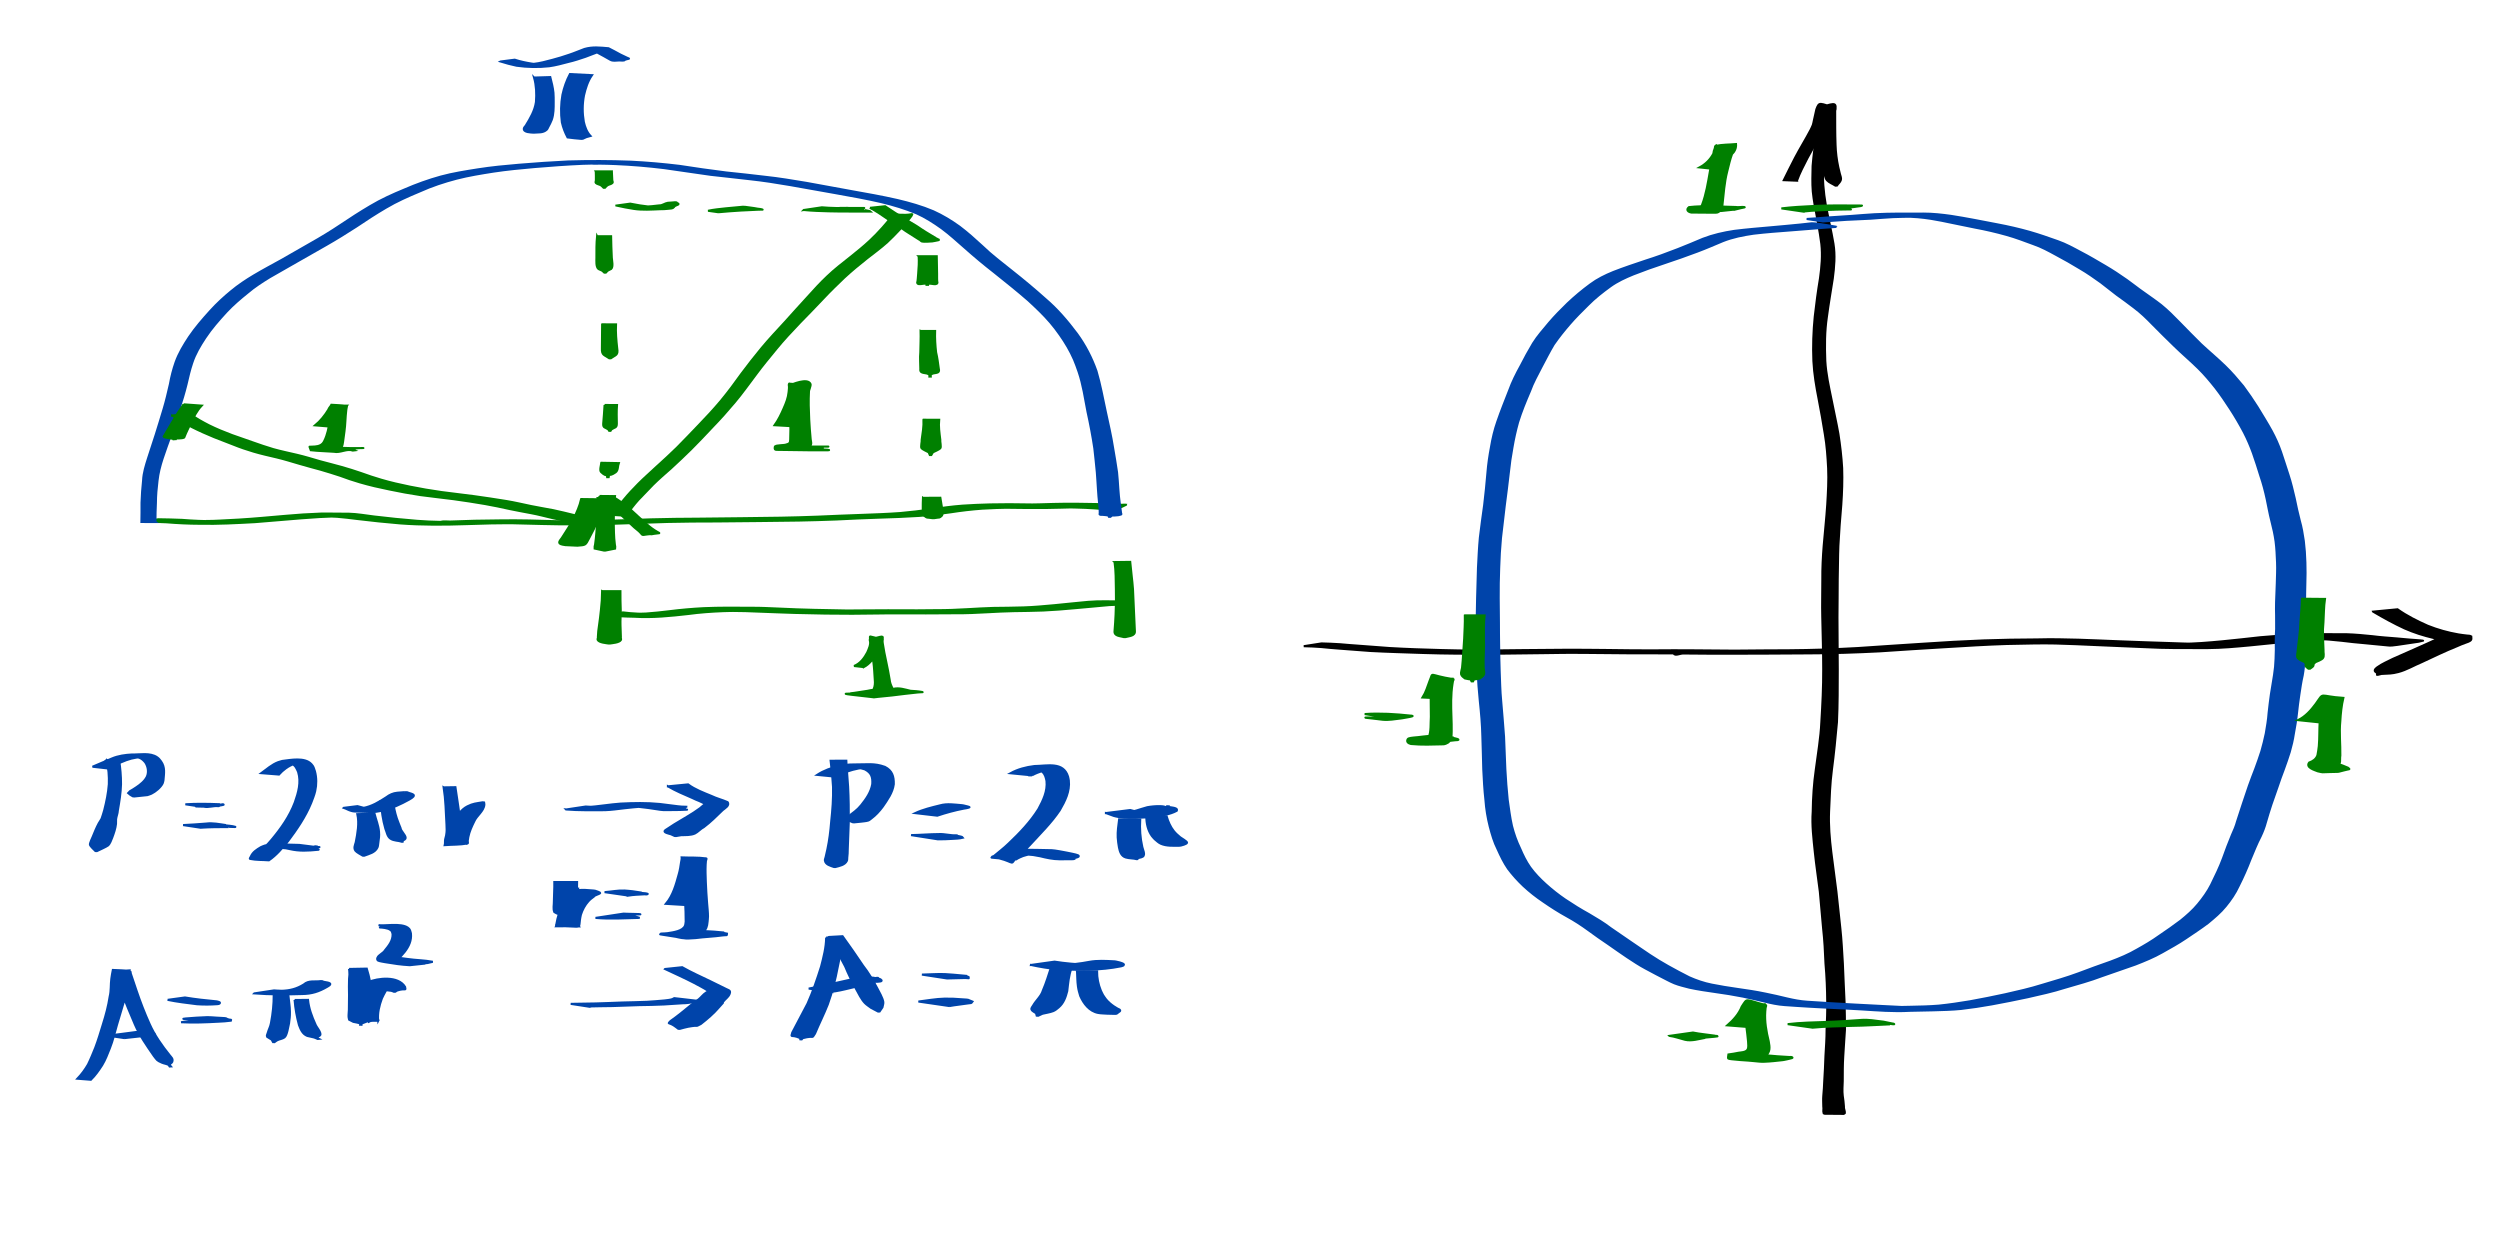 <?xml version="1.0" encoding="UTF-8" standalone="no"?>
<svg
   xmlns:dc="http://purl.org/dc/elements/1.1/"
   xmlns:cc="http://creativecommons.org/ns#"
   xmlns:rdf="http://www.w3.org/1999/02/22-rdf-syntax-ns#"
   xmlns:svg="http://www.w3.org/2000/svg"
   xmlns="http://www.w3.org/2000/svg"
   xmlns:sodipodi="http://sodipodi.sourceforge.net/DTD/sodipodi-0.dtd"
   xmlns:inkscape="http://www.inkscape.org/namespaces/inkscape"
   width="1200"
   height="600"
   viewBox="0 0 317.5 158.75"
   version="1.1"
   id="svg8"
   inkscape:version="1.0 (4035a4fb49, 2020-05-01)"
   sodipodi:docname="pi-euclid.svg">
  <defs
     id="defs2" />
  <sodipodi:namedview
     id="base"
     pagecolor="#ffffff"
     bordercolor="#666666"
     borderopacity="1.0"
     inkscape:pageopacity="0.0"
     inkscape:pageshadow="2"
     inkscape:zoom="1.4"
     inkscape:cx="601.86926"
     inkscape:cy="279.71542"
     inkscape:document-units="mm"
     inkscape:current-layer="layer1"
     showgrid="false"
     units="px"
     inkscape:window-width="1920"
     inkscape:window-height="1061"
     inkscape:window-x="0"
     inkscape:window-y="19"
     inkscape:window-maximized="0"
     inkscape:document-rotation="0" />
  <g
     inkscape:label="Layer 1"
     inkscape:groupmode="layer"
     id="layer1"
     transform="translate(0,-138.25)">
    <path
       style="fill:#008000;stroke:#008000;stroke-width:0.265;stroke-linecap:round"
       id="path132"
       d="m 18.187,204.497 c 0.985,0.014 1.969,0.025 2.952,0.082 1.403,0.114 2.807,0.184 4.215,0.188 2.355,0.05 4.706,-0.082 7.055,-0.209 1.944,-0.15 3.886,-0.322 5.829,-0.482 1.557,-0.128 3.116,-0.219 4.677,-0.262 0.235,2.2e-4 0.94,-0.006 0.705,7.9e-4 -0.493,0.013 -0.987,-0.02 -1.478,0.02 -0.226,0.019 0.453,0.027 0.679,0.045 0.85,0.068 1.695,0.173 2.541,0.279 1.815,0.222 3.633,0.407 5.455,0.561 2.802,0.211 5.617,0.187 8.423,0.092 2.108,-0.076 4.217,-0.127 6.327,-0.128 -0.417,0.002 -0.834,-0.013 -1.25,0.007 -0.285,0.014 0.57,0.007 0.855,0.012 1.208,0.021 2.416,0.059 3.624,0.091 2.906,0.078 5.812,0.057 8.718,-0.016 2.415,-0.072 4.829,-0.174 7.244,-0.241 2.081,-0.051 4.163,-0.062 6.244,-0.063 1.788,-0.016 3.576,-0.037 5.364,-0.052 1.701,-0.011 3.401,-0.029 5.102,-0.062 1.57,-0.038 3.14,-0.068 4.708,-0.135 1.822,-0.098 3.645,-0.17 5.469,-0.234 1.699,-0.046 3.398,-0.115 5.094,-0.222 1.345,-0.087 2.679,-0.278 4.014,-0.46 1.327,-0.208 2.658,-0.362 3.997,-0.46 1.198,-0.075 2.398,-0.109 3.599,-0.13 0.964,-0.004 3.022,-0.017 -1.386,-7.9e-4 -0.104,2.7e-4 0.208,0.003 0.312,0.005 0.22,0.004 0.439,0.008 0.659,0.013 1.657,0.039 3.315,0.026 4.973,0.025 1.206,-0.014 2.412,-0.056 3.619,-0.084 0.984,8e-4 3.205,-0.025 -1.283,8e-4 -0.153,7.9e-4 0.307,0.005 0.46,0.008 0.199,0.004 0.73,0.017 0.93,0.021 0.806,0.02 1.612,0.047 2.416,0.107 0.223,0.019 0.446,0.03 0.669,0.051 2.5,0.061 -0.502,-0.682 1.443,-0.156 0,0 0.188,0.017 0.188,0.017 v 0 c 1.147,-0.022 0.653,0.106 1.667,-0.37 0.016,-0.008 -0.068,0.014 -0.053,0.003 -0.312,0.007 -0.625,-5.3e-4 -0.937,-0.003 -0.866,-0.015 -1.73,-0.068 -2.596,-0.085 -1.872,-0.044 -3.745,-0.064 -5.617,-0.017 -1.198,0.03 -2.396,0.079 -3.594,0.082 4.516,0.004 1.461,0.008 0.409,-0.021 -1.628,-0.031 -3.256,-0.041 -4.883,-0.002 -1.171,0.029 -2.341,0.081 -3.509,0.158 -1.334,0.101 -2.658,0.282 -3.981,0.479 -1.3,0.183 -2.602,0.346 -3.91,0.458 -1.647,0.122 -3.298,0.177 -4.948,0.237 -1.848,0.068 -3.697,0.136 -5.544,0.223 -1.564,0.059 -3.129,0.103 -4.694,0.132 -1.685,0.033 -3.371,0.055 -5.056,0.066 -1.776,0.012 -3.551,0.044 -5.327,0.057 -2.042,0.013 -4.084,0.027 -6.125,0.087 -2.41,0.072 -4.819,0.177 -7.229,0.242 -0.393,0.009 -0.786,0.019 -1.178,0.027 -0.394,0.008 -0.791,-0.032 -1.181,0.019 -0.331,0.043 1.334,0.027 1.001,0.005 -1.018,-0.07 -2.049,0.028 -3.068,-0.049 -2.53,-0.072 -5.06,-0.158 -7.592,-0.111 -2.079,0.009 -4.157,0.061 -6.234,0.148 -0.393,0.01 -0.799,-0.073 -1.179,0.029 -0.325,0.087 1.338,-0.061 1.01,0.016 -0.346,0.081 -0.711,0.002 -1.067,-0.003 -0.987,-0.013 -1.974,-0.059 -2.958,-0.136 -1.828,-0.143 -3.653,-0.332 -5.473,-0.55 -1.018,-0.122 -2.153,-0.33 -3.172,-0.351 -0.956,-0.02 -1.912,-0.018 -2.867,-0.022 -0.236,-0.001 -0.472,0.004 -0.708,0.005 -1.524,0.057 -3.046,0.148 -4.564,0.291 -1.949,0.167 -3.898,0.355 -5.851,0.472 -0.83,0.046 -1.661,0.092 -2.492,0.131 -0.28,0.013 -0.56,0.025 -0.84,0.035 -0.281,0.011 -1.124,-0.001 -0.844,0.027 0.404,0.041 0.811,0.007 1.217,0.011 -1.425,0.003 -2.847,-0.052 -4.267,-0.169 -1.003,-0.045 -2.006,-0.062 -3.009,-0.078 0,0 -1.916,0.299 -1.916,0.299 z" />
    <path
       style="fill:#0044aa;stroke:#0044aa;stroke-width:0.265;stroke-linecap:round"
       id="path136"
       d="m 19.738,204.544 c -0.015,-0.818 0.036,-1.636 0.061,-2.453 0.004,-0.938 0.091,-1.871 0.204,-2.801 0.103,-0.955 0.345,-1.881 0.641,-2.792 0.334,-1.005 0.692,-2.001 1.057,-2.995 0.373,-1.073 0.696,-2.162 1.049,-3.241 0.344,-1.05 0.666,-2.106 0.93,-3.18 0.211,-0.926 0.425,-1.849 0.73,-2.749 0.375,-1.143 0.992,-2.174 1.65,-3.173 0.782,-1.185 1.726,-2.25 2.681,-3.296 0.837,-0.897 1.769,-1.692 2.724,-2.459 0.866,-0.742 1.826,-1.354 2.795,-1.95 1.155,-0.674 2.322,-1.329 3.484,-1.992 1.239,-0.717 2.494,-1.406 3.732,-2.126 1.276,-0.728 2.522,-1.505 3.756,-2.301 1.239,-0.838 2.493,-1.653 3.783,-2.41 1.371,-0.812 2.826,-1.458 4.295,-2.068 1.51,-0.687 3.081,-1.199 4.682,-1.621 1.539,-0.395 3.111,-0.648 4.679,-0.895 1.721,-0.261 3.456,-0.424 5.19,-0.578 2.055,-0.171 4.11,-0.326 6.171,-0.414 0.674,-0.04 1.35,-0.015 2.025,-0.033 0.297,-0.008 -1.186,-0.031 -0.891,0.005 0.333,0.041 0.672,0.004 1.007,0.009 1.041,0.014 0.954,0.017 2.004,0.054 2.065,0.087 4.125,0.264 6.177,0.514 1.969,0.266 3.929,0.589 5.898,0.851 1.636,0.19 3.274,0.354 4.908,0.55 1.749,0.186 3.485,0.459 5.218,0.758 1.902,0.331 3.803,0.667 5.702,1.015 1.971,0.35 3.942,0.701 5.892,1.156 1.507,0.364 2.991,0.812 4.423,1.407 1.138,0.509 2.186,1.182 3.196,1.906 1.032,0.76 1.974,1.632 2.938,2.474 1.209,1.077 2.452,2.115 3.73,3.11 1.464,1.172 2.933,2.341 4.346,3.574 0.971,0.895 1.935,1.806 2.794,2.81 0.543,0.635 0.718,0.901 1.206,1.568 0.693,0.983 1.312,2.028 1.794,3.132 0.215,0.493 0.401,1.043 0.581,1.549 0.562,1.653 0.806,3.386 1.136,5.094 0.341,1.533 0.63,3.078 0.864,4.631 0.12,1.023 0.222,2.049 0.32,3.074 0.065,0.697 0.083,1.397 0.139,2.095 0.031,0.625 0.094,1.246 0.157,1.869 0.058,0.392 0.073,0.789 0.073,1.185 0.034,0.043 -0.051,0.113 -0.025,0.159 0.06,0.105 0.237,0.051 0.357,0.066 0.254,0.03 0.516,0.028 0.761,0.102 0.051,0.015 0.041,0.098 0.061,0.147 0,0 0.189,0.008 0.189,0.008 v 0 c 0.438,-0.314 0.046,-0.083 1.027,-0.213 0.105,-0.014 0.208,-0.044 0.309,-0.077 0.025,-0.008 0.055,-0.022 0.066,-0.046 0.023,-0.051 -0.072,-0.116 -0.042,-0.163 -0.051,-0.4 -0.112,-0.798 -0.165,-1.198 -0.081,-0.616 -0.144,-1.236 -0.183,-1.856 -0.041,-0.703 -0.094,-1.406 -0.163,-2.107 -0.147,-1.03 -0.321,-2.055 -0.498,-3.08 -0.241,-1.562 -0.602,-3.097 -0.936,-4.642 -0.372,-1.713 -0.676,-3.442 -1.175,-5.124 -0.598,-1.693 -1.419,-3.288 -2.48,-4.741 -1.2,-1.599 -2.491,-3.123 -4.019,-4.423 -1.389,-1.243 -2.82,-2.437 -4.284,-3.591 -1.255,-1.009 -2.548,-1.974 -3.704,-3.099 -0.945,-0.867 -1.895,-1.728 -2.921,-2.499 -1.038,-0.751 -2.142,-1.416 -3.311,-1.944 -1.471,-0.624 -3.007,-1.057 -4.56,-1.426 -1.974,-0.45 -3.967,-0.803 -5.959,-1.156 -1.875,-0.345 -3.75,-0.688 -5.627,-1.029 -1.734,-0.289 -3.468,-0.581 -5.217,-0.767 -1.64,-0.203 -3.282,-0.371 -4.925,-0.547 -1.994,-0.242 -3.979,-0.539 -5.964,-0.843 -2.054,-0.246 -4.114,-0.431 -6.18,-0.53 -2.654,-0.103 -5.312,-0.105 -7.967,-0.028 -2.074,0.097 -4.145,0.246 -6.214,0.416 -1.748,0.147 -3.496,0.313 -5.23,0.586 -1.576,0.252 -3.158,0.493 -4.7,0.914 -1.587,0.438 -3.13,0.996 -4.64,1.652 -1.48,0.61 -2.943,1.27 -4.318,2.094 -1.294,0.765 -2.558,1.578 -3.804,2.418 -1.214,0.817 -2.465,1.572 -3.739,2.291 -1.239,0.707 -2.478,1.413 -3.713,2.126 -1.188,0.659 -2.39,1.295 -3.557,1.991 -0.991,0.594 -1.955,1.232 -2.843,1.974 -0.939,0.77 -1.835,1.596 -2.65,2.496 -0.958,1.061 -1.904,2.14 -2.705,3.326 -0.673,1.021 -1.309,2.063 -1.721,3.222 -0.316,0.905 -0.552,1.825 -0.718,2.769 -0.246,1.062 -0.489,2.126 -0.806,3.17 -0.313,1.084 -0.662,2.157 -0.992,3.236 -0.321,1.002 -0.645,2.003 -0.977,3.002 -0.291,0.925 -0.591,1.85 -0.633,2.828 -0.098,0.937 -0.171,1.876 -0.198,2.818 -0.012,0.818 0.016,1.637 -0.013,2.455 0,0 1.776,0.003 1.776,0.003 z" />
    <path
       style="fill:#008000;stroke:#008000;stroke-width:0.265;stroke-linecap:round;fill-opacity:1;stroke-opacity:1"
       id="path138"
       d="m 76.139,201.24 c -0.039,0.772 -0.099,1.543 -0.208,2.309 -0.057,0.785 -0.122,1.569 -0.19,2.353 -0.049,0.5 -0.08,1.006 -0.165,1.502 -0.076,0.447 -0.066,0.115 -0.057,0.512 0.392,0.084 0.783,0.168 1.175,0.252 0,0 0.189,0.002 0.189,0.002 v 0 c 0.411,-0.082 0.823,-0.165 1.234,-0.247 0.031,-0.376 0.027,-0.093 -0.03,-0.516 -0.066,-0.496 -0.098,-1 -0.115,-1.499 -0.024,-0.783 -0.042,-1.564 -0.013,-2.348 -0.023,-0.77 0.025,-1.539 0.143,-2.301 0,0 -1.964,-0.019 -1.964,-0.019 z" />
    <path
       style="fill:#008000;stroke:#008000;stroke-width:0.265;stroke-linecap:round"
       id="path140"
       d="m 76.472,213.326 c -0.007,0.804 -0.062,1.61 -0.156,2.409 -0.079,0.64 -0.13,1.283 -0.236,1.92 -0.089,0.496 -0.126,0.997 -0.15,1.5 0.05,0.106 -0.079,0.24 -0.033,0.347 0.157,0.372 1.18,0.433 1.379,0.472 0,0 0.189,2.7e-4 0.189,2.7e-4 v 0 c 0.217,-0.041 1.224,-0.094 1.401,-0.463 0.051,-0.106 -0.068,-0.248 -0.015,-0.352 -0.013,-0.495 -0.023,-0.991 -0.05,-1.486 -0.023,-0.644 0.035,-1.284 0.032,-1.927 -0.025,-0.805 -0.049,-1.611 -0.041,-2.417 0,0 -2.319,-0.003 -2.319,-0.003 z" />
    <path
       style="fill:#008000;stroke:#008000;stroke-width:0.265;stroke-linecap:round"
       id="path142"
       d="m 76.992,216.329 c 1.182,0.189 2.382,0.218 3.576,0.244 2.295,0.143 4.563,-0.091 6.836,-0.347 1.466,-0.201 2.942,-0.302 4.42,-0.362 0.217,-0.006 0.434,-0.013 0.652,-0.018 0.372,-0.009 0.819,-0.019 1.192,-0.02 0.194,-7.9e-4 0.774,10e-4 0.581,0.002 -1.525,0.005 -2.767,7e-5 -1.356,0.005 1.187,-0.003 2.374,0.043 3.56,0.094 1.499,0.052 2.997,0.121 4.497,0.162 1.291,0.018 2.582,0.06 3.873,0.083 2.269,0.04 4.539,0.028 6.808,-0.013 0.261,-0.003 0.521,-0.007 0.782,-0.01 0.265,-0.003 0.531,-0.005 0.796,-0.006 0.264,-0.001 1.057,-0.002 0.793,-0.001 -3.616,0.007 -0.786,0.005 -0.054,0.007 2.459,0.013 4.917,-0.004 7.376,-0.019 1.389,0.013 2.775,-0.053 4.161,-0.131 1.08,-0.064 2.161,-0.109 3.242,-0.136 1.253,-0.013 2.506,-0.04 3.759,-0.081 1.325,-0.057 2.649,-0.168 3.97,-0.288 0.801,-0.073 1.604,-0.139 2.405,-0.217 0.68,-0.056 1.358,-0.137 2.038,-0.187 1.082,-0.069 3.543,-0.04 -1.189,-0.034 0.327,0.01 0.655,0.016 0.982,0.036 0.486,-0.005 0.987,-0.124 1.464,-0.198 2e-4,-2e-5 2.7e-4,-4e-5 5.3e-4,-6e-5 0,0 0.187,-0.029 0.187,-0.029 v 0 c -2e-4,-4e-5 -5.3e-4,-8e-5 -5.3e-4,-1.2e-4 0.172,-0.027 1.037,-0.12 1.296,-0.206 0.046,-0.015 -0.191,0.011 -0.144,-0.002 -0.359,-0.003 -0.719,-0.017 -1.078,-0.025 -1.402,-0.002 -2.818,-0.063 -4.22,0.054 -0.667,0.069 -1.334,0.125 -2.001,0.194 -0.769,0.068 -1.536,0.144 -2.303,0.231 -1.302,0.118 -2.604,0.24 -3.911,0.281 -1.285,0.035 -2.57,0.057 -3.856,0.066 -1.061,0.033 -2.121,0.092 -3.181,0.154 -1.359,0.083 -2.719,0.135 -4.08,0.13 -0.789,0.006 -1.577,0.015 -2.366,0.021 -0.284,0.002 -1.137,0.004 -0.853,0.005 0.519,0.002 1.038,5.3e-4 1.557,-0.003 0.272,-0.002 -0.543,-0.001 -0.815,-0.002 -2.405,-0.01 -4.81,-0.018 -7.215,0.01 -0.774,0.012 -3.511,0.015 0.222,0.029 0.235,8e-4 -0.469,1.1e-4 -0.704,-0.002 -0.23,-0.002 -0.46,-0.005 -0.69,-0.009 -0.228,-0.003 -0.456,-0.007 -0.684,-0.011 -1.302,-0.028 -2.603,-0.063 -3.905,-0.077 -1.492,-0.033 -2.982,-0.089 -4.473,-0.161 -1.186,-0.049 -2.371,-0.114 -3.558,-0.103 -1.996,-0.019 -3.993,-0.032 -5.987,0.05 -1.463,0.074 -2.921,0.204 -4.375,0.385 -0.989,0.115 -1.98,0.235 -2.974,0.297 -0.246,0.015 -0.984,0.018 -0.739,0.033 0.5,0.031 1.003,0.01 1.504,0.015 -1.234,0.001 -2.471,-0.035 -3.695,-0.194 0,0 -2.122,0.303 -2.122,0.303 z" />
    <path
       style="fill:#008000;stroke:#008000;stroke-width:0.265;stroke-linecap:round"
       id="path144"
       d="m 141.549,209.635 c 0.163,1.145 0.149,2.306 0.17,3.46 0.032,1.074 0.012,2.148 -0.039,3.221 -0.027,0.691 -0.079,1.38 -0.132,2.069 -0.078,0.659 0.696,0.634 1.189,0.777 0,0 0.189,6e-5 0.189,6e-5 v 0 c 0.456,-0.131 1.268,-0.132 1.202,-0.773 -0.033,-0.691 -0.059,-1.383 -0.095,-2.074 -0.059,-1.076 -0.093,-2.153 -0.145,-3.23 -0.083,-1.163 -0.252,-2.314 -0.352,-3.476 0,0 -1.988,0.026 -1.988,0.026 z" />
    <path
       style="fill:#008000;stroke:#008000;stroke-width:0.265;stroke-linecap:round"
       id="path150"
       d="m 109.7,222.975 c 0.746,-0.401 1.239,-1.079 1.663,-1.79 0.311,-0.491 0.398,-1.098 0.716,-1.58 0.078,-0.76 0.17,-0.537 -1.595,-0.17 -0.07,0.015 0.013,0.142 0.021,0.212 0.01,0.091 0.021,0.183 0.031,0.274 0.092,0.809 0.268,1.604 0.383,2.41 0.105,0.751 0.123,1.511 0.18,2.267 0.041,0.388 0.018,0.767 -0.129,1.129 -0.07,0.176 -0.214,0.148 -0.374,0.173 -0.138,0.021 -0.274,0.059 -0.412,0.084 -0.572,0.088 -1.143,0.187 -1.716,0.264 -0.206,0.038 -0.431,0.016 -0.608,0.122 1.041,0.148 2.079,0.312 3.122,0.443 0.069,0.009 0.138,-0.018 0.207,-0.026 0.123,-0.014 0.246,-0.029 0.369,-0.041 0.583,-0.06 1.167,-0.114 1.75,-0.176 1.083,-0.121 2.161,-0.283 3.246,-0.378 0.155,-0.011 0.31,-0.024 0.465,-0.031 0.051,-0.002 0.102,5.3e-4 0.152,-0.004 0.01,-7.9e-4 0.038,-0.01 0.028,-0.012 -0.741,-0.129 -0.886,-0.113 -1.755,-0.178 0,0 0.188,0.014 0.188,0.014 v 0 c -0.711,-0.164 -1.451,-0.43 -2.181,-0.243 -0.987,0.16 -1.977,0.294 -2.97,0.414 -0.606,0.062 -1.212,0.118 -1.82,0.16 -1.211,0.085 -2.891,-0.082 2.223,0.485 0.274,0.007 0.543,-0.021 0.806,-0.103 0.428,-0.123 0.859,-0.237 1.292,-0.343 0.377,-0.139 0.55,-0.222 0.389,-0.645 -0.193,-0.357 -0.346,-0.721 -0.383,-1.132 -0.126,-0.762 -0.269,-1.52 -0.434,-2.274 -0.174,-0.794 -0.33,-1.592 -0.45,-2.396 -0.007,-0.088 -0.018,-0.176 -0.02,-0.265 -0.002,-0.065 0.072,-0.183 0.008,-0.196 -2.113,-0.415 -1.483,-0.585 -1.625,0.129 0.156,0.516 -0.131,1.079 -0.329,1.546 -0.388,0.723 -0.885,1.402 -1.674,1.714 0,0 1.237,0.139 1.237,0.139 z" />
    <path
       style="fill:#0044aa;stroke:#0044aa;stroke-width:0.265;stroke-linecap:round"
       id="path152"
       d="m 63.571,146.063 c 0.673,0.207 1.35,0.39 2.04,0.534 1.364,0.193 2.774,0.215 4.141,0.066 0.826,-0.115 1.631,-0.337 2.436,-0.549 0.739,-0.168 1.456,-0.411 2.172,-0.653 0.663,-0.232 1.304,-0.525 1.978,-0.726 -0.016,-0.095 0.772,-0.108 0.693,-0.106 -0.6,0.016 -1.204,-0.023 -1.801,0.041 -0.116,0.012 0.224,0.07 0.332,0.115 0.123,0.052 0.239,0.117 0.359,0.176 0.533,0.275 1.051,0.58 1.574,0.873 0.362,0.209 0.711,0.097 1.13,0.092 0.151,-0.002 0.303,0.012 0.454,0.017 0,0 0.188,-0.022 0.188,-0.022 v 0 c 0.055,-0.034 0.104,-0.08 0.165,-0.101 0.406,-0.141 0.666,-0.063 0.224,-0.228 -0.578,-0.25 -1.134,-0.55 -1.683,-0.856 -0.037,-0.021 -0.633,-0.353 -0.662,-0.355 -1.175,-0.101 -2.048,-0.205 -3.084,0.089 -0.649,0.236 -1.281,0.519 -1.938,0.733 -0.7,0.24 -1.404,0.462 -2.121,0.645 -0.794,0.211 -1.588,0.433 -2.408,0.519 -0.942,0.075 -0.413,0.022 1.248,0.042 0.117,0.001 -0.235,0.004 -0.352,0.004 -0.25,-0.002 -0.517,-0.011 -0.766,-0.036 -0.123,-0.012 -0.245,-0.032 -0.367,-0.048 -0.728,-0.114 -1.451,-0.268 -2.153,-0.497 0,0 -1.798,0.231 -1.798,0.231 z" />
    <path
       style="fill:#0044aa;stroke:#0044aa;stroke-width:0.265;stroke-linecap:round"
       id="path154"
       d="m 67.827,148.101 c 0.282,1.017 0.319,2.063 0.24,3.109 -0.158,1.103 -0.728,2.07 -1.305,3.003 -0.077,0.115 -0.202,0.209 -0.23,0.344 -0.111,0.535 0.982,0.511 1.059,0.53 0,0 0.189,0.011 0.189,0.011 v 0 c 0.616,-0.056 1.178,0.057 1.651,-0.378 0.102,-0.093 0.14,-0.238 0.21,-0.357 0.142,-0.271 0.336,-0.622 0.436,-0.91 0.248,-0.715 0.241,-1.488 0.24,-2.234 -0.002,-0.343 0.004,-0.843 -0.028,-1.186 -0.064,-0.675 -0.239,-1.338 -0.404,-1.993 0,0 -2.058,0.062 -2.058,0.062 z" />
    <path
       style="fill:#0044aa;stroke:#0044aa;stroke-width:0.265;stroke-linecap:round"
       id="path156"
       d="m 72.379,147.656 c -0.441,0.836 -0.749,1.718 -0.95,2.64 -0.204,1.151 -0.226,2.328 -0.072,3.485 0.151,0.671 0.398,1.314 0.721,1.92 1.175,0.142 0.588,0.08 1.76,0.185 0,0 0.188,-0.02 0.188,-0.02 v 0 c 0.578,-0.269 0.259,-0.146 0.966,-0.348 -0.463,-0.489 -0.697,-1.131 -0.846,-1.78 -0.195,-1.126 -0.192,-2.257 0.022,-3.383 0.209,-0.904 0.481,-1.783 1.012,-2.558 0,0 -2.801,-0.142 -2.801,-0.142 z" />
    <path
       style="fill:#008000;stroke:#008000;stroke-width:0.265;stroke-linecap:round;fill-opacity:1;stroke-opacity:1"
       id="path158"
       d="m 79.556,203.744 c 0.418,-0.715 0.941,-1.355 1.484,-1.976 0.623,-0.652 1.243,-1.308 1.875,-1.951 0.745,-0.736 1.538,-1.423 2.324,-2.115 0.875,-0.793 1.724,-1.613 2.566,-2.44 0.909,-0.898 1.776,-1.835 2.654,-2.763 0.994,-1.023 1.944,-2.085 2.859,-3.179 0.953,-1.131 1.804,-2.343 2.697,-3.521 0.81,-1.102 1.688,-2.151 2.553,-3.209 0.944,-1.161 1.971,-2.25 3.001,-3.333 1.001,-1.027 2.005,-2.048 2.986,-3.094 0.854,-0.914 1.752,-1.784 2.656,-2.647 0.922,-0.854 1.889,-1.655 2.875,-2.435 0.87,-0.68 1.761,-1.33 2.584,-2.067 0.566,-0.54 1.123,-1.09 1.652,-1.667 0.346,-0.357 0.685,-0.712 0.99,-1.104 0.161,-0.183 0.303,-0.378 0.448,-0.573 0.198,-0.437 0.219,-0.095 -1.127,-0.14 0,0 -0.189,-0.003 -0.189,-0.003 v 0 c -2.057,-0.034 -0.982,-0.319 -1.196,0.016 -0.067,0.195 -0.179,0.376 -0.287,0.55 -0.271,0.387 -0.605,0.724 -0.906,1.087 -0.511,0.573 -1.044,1.127 -1.607,1.649 -0.779,0.729 -1.611,1.397 -2.444,2.064 -0.998,0.79 -2.011,1.567 -2.931,2.449 -0.898,0.842 -1.721,1.757 -2.546,2.67 -0.936,1.037 -1.888,2.058 -2.812,3.106 -1.014,1.102 -2.043,2.191 -3,3.344 -0.874,1.048 -1.707,2.131 -2.528,3.221 -0.852,1.199 -1.731,2.377 -2.669,3.511 -0.919,1.095 -1.896,2.138 -2.889,3.166 -0.881,0.927 -1.77,1.847 -2.67,2.756 -0.845,0.835 -1.726,1.632 -2.606,2.43 -0.754,0.713 -1.54,1.393 -2.273,2.129 -0.625,0.635 -1.242,1.278 -1.807,1.968 -0.546,0.64 -1.042,1.317 -1.54,1.995 0,0 1.82,0.107 1.82,0.107 z" />
    <path
       style="fill:#008000;stroke:#008000;stroke-width:0.265;stroke-linecap:round;fill-opacity:1;stroke-opacity:1"
       id="path160"
       d="m 110.484,164.644 c 0.801,0.414 1.538,0.937 2.282,1.444 0.573,0.37 1.141,0.749 1.714,1.121 0.346,0.253 0.697,0.495 1.064,0.716 0.391,0.242 0.775,0.494 1.164,0.738 0.142,0.031 0.242,0.223 0.379,0.258 0.261,0.067 1.06,5.3e-4 1.112,-0.002 0,0 0.189,-0.011 0.189,-0.011 v 0 c 0.251,-0.049 0.505,-0.084 0.753,-0.146 0.042,-0.01 0.117,-0.025 0.111,-0.068 -0.002,-0.01 -0.46,-0.205 -0.469,-0.244 -0.406,-0.243 -0.806,-0.495 -1.214,-0.734 -0.367,-0.224 -0.723,-0.466 -1.078,-0.709 -0.606,-0.382 -1.234,-0.728 -1.843,-1.105 -0.754,-0.476 -1.501,-0.962 -2.241,-1.459 0,0 -1.922,0.202 -1.922,0.202 z" />
    <path
       style="fill:#008000;stroke:#008000;stroke-width:0.265;stroke-linecap:round;fill-opacity:1;stroke-opacity:1"
       id="path162"
       d="m 75.895,201.507 c 0.88,0.379 1.653,0.944 2.37,1.571 0.675,0.624 1.328,1.272 2.009,1.891 0.353,0.373 0.811,0.637 1.143,1.029 0.184,0.318 0.375,0.148 0.842,0.116 0.101,-0.007 0.201,-0.019 0.302,-0.029 0,0 0.188,0.016 0.188,0.016 v 0 c 0.113,-0.02 0.225,-0.043 0.338,-0.059 0.747,-0.107 0.808,-0.016 0.409,-0.234 -0.492,-0.282 -0.949,-0.616 -1.371,-0.996 -0.706,-0.616 -1.397,-1.247 -2.081,-1.887 -0.711,-0.614 -1.464,-1.172 -2.289,-1.625 0,0 -1.86,0.206 -1.86,0.206 z" />
    <path
       style="fill:#008000;stroke:#008000;stroke-width:0.265;stroke-linecap:round;fill-opacity:1;stroke-opacity:1"
       id="path164"
       d="m 100.751,192.385 c 0.403,-0.708 0.749,-1.445 1.113,-2.174 0.343,-0.673 0.56,-1.398 0.827,-2.101 0.024,-0.249 0.3,-0.845 0.253,-1.072 -0.355,-0.882 -2.425,0.076 -2.66,0.132 -0.11,0.026 -0.011,0.226 -0.012,0.338 -10e-4,0.15 0.004,0.301 0.006,0.451 0.033,1.186 0.046,2.372 0.081,3.558 0.027,0.847 0.041,1.693 -0.002,2.539 -0.011,0.461 -0.105,0.54 -0.531,0.654 -0.214,0.092 -1.265,0.073 -1.353,0.218 -0.019,0.007 -0.053,0.001 -0.057,0.021 -0.104,0.49 0.072,0.425 0.477,0.435 0.183,0.005 0.918,0.013 1.086,0.014 1.723,0.045 3.445,0.037 5.17,0.038 1.068,-0.087 -3.282,-0.19 -1.166,-0.135 0,0 0.188,-0.019 0.188,-0.019 v 0 c 0.103,-0.054 0.423,-0.142 0.308,-0.162 -0.694,-0.118 -1.565,-0.138 -2.34,-0.158 5.765,0.009 1.894,0.008 0.577,0.006 -0.345,-0.006 -0.69,-0.013 -1.035,-0.019 -0.289,-0.005 -0.674,-0.082 -0.572,0.383 0.008,0.038 0.077,-0.004 0.115,-0.006 0.495,-0.005 0.983,-0.1 1.443,-0.29 0.484,-0.302 0.354,-0.496 0.288,-0.987 -0.085,-0.846 -0.141,-1.693 -0.188,-2.542 -0.057,-1.179 -0.096,-2.362 -0.03,-3.541 0.012,-0.147 0.022,-0.295 0.035,-0.442 0.01,-0.11 0.14,-0.305 0.032,-0.328 -0.827,-0.18 -1.688,-0.134 -2.53,-0.216 -0.021,-0.002 -0.029,-0.074 -0.078,0.04 -0.043,0.117 -0.005,0.204 0.002,0.327 0.008,0.151 -0.006,0.278 -0.02,0.43 -0.008,0.091 -0.018,0.183 -0.027,0.274 -0.068,0.726 -0.334,1.396 -0.629,2.059 -0.323,0.743 -0.681,1.481 -1.153,2.142 0,0 2.38,0.134 2.38,0.134 z" />
    <path
       style="fill:#008000;stroke:#008000;stroke-width:0.265;stroke-linecap:round;fill-opacity:1;stroke-opacity:1"
       id="path166"
       d="m 21.868,191.023 c 0.818,0.52 1.653,1.007 2.506,1.468 0.926,0.469 1.877,0.887 2.836,1.283 0.814,0.31 1.622,0.634 2.436,0.945 0.838,0.341 1.694,0.629 2.56,0.887 0.972,0.288 1.962,0.506 2.948,0.739 0.98,0.233 1.941,0.538 2.908,0.819 0.887,0.263 1.782,0.494 2.674,0.742 0.821,0.237 1.637,0.492 2.449,0.759 0.828,0.311 1.664,0.594 2.514,0.841 1.239,0.362 2.496,0.651 3.76,0.906 1.303,0.28 2.614,0.511 3.931,0.711 1.407,0.191 2.818,0.342 4.227,0.523 1.331,0.18 2.657,0.388 3.981,0.614 1.053,0.177 2.095,0.411 3.138,0.637 0.918,0.199 1.846,0.353 2.767,0.535 0.885,0.162 1.752,0.403 2.629,0.604 0.776,0.181 1.556,0.346 2.34,0.488 0.295,0.077 0.624,0.075 0.905,0.206 0.23,0.048 0.531,-0.024 0.743,-0.044 0.282,-0.027 0.565,-0.051 0.847,-0.077 0,0 0.189,-0.013 0.189,-0.013 v 0 c 0.261,-0.051 0.522,-0.106 0.784,-0.152 0.198,-0.035 0.405,-0.025 0.596,-0.085 0.029,-0.009 -0.189,-0.058 -0.087,-0.03 -0.377,-0.076 -0.753,-0.162 -1.135,-0.208 -0.81,-0.12 -1.614,-0.276 -2.413,-0.459 -0.873,-0.208 -1.743,-0.432 -2.621,-0.615 -0.936,-0.183 -1.879,-0.331 -2.813,-0.524 -1.056,-0.221 -2.107,-0.47 -3.171,-0.645 -1.353,-0.219 -2.708,-0.426 -4.066,-0.612 -1.389,-0.182 -2.781,-0.345 -4.171,-0.526 -1.342,-0.19 -2.676,-0.417 -4.004,-0.687 -1.239,-0.251 -2.472,-0.535 -3.685,-0.892 -0.846,-0.253 -1.685,-0.523 -2.513,-0.83 -0.811,-0.28 -1.63,-0.536 -2.455,-0.771 -0.909,-0.265 -1.834,-0.473 -2.746,-0.731 -0.987,-0.285 -1.968,-0.592 -2.969,-0.824 -0.998,-0.235 -2.003,-0.442 -2.99,-0.718 -0.88,-0.261 -1.748,-0.558 -2.613,-0.865 -0.873,-0.309 -1.743,-0.622 -2.62,-0.918 -0.995,-0.37 -1.978,-0.776 -2.93,-1.246 -0.832,-0.431 -1.663,-0.876 -2.405,-1.453 0,0 -2.261,0.22 -2.261,0.22 z" />
    <path
       style="fill:#008000;stroke:#008000;stroke-width:0.265;stroke-linecap:round;fill-opacity:1;stroke-opacity:1"
       id="path168"
       d="m 73.803,201.631 c -0.186,0.876 -0.565,1.711 -0.968,2.509 -0.417,0.789 -0.91,1.532 -1.39,2.283 -0.056,0.168 -0.594,0.639 -0.371,0.846 0.158,0.147 0.592,0.185 0.735,0.212 0,0 1.519,0.07 1.519,0.07 v 0 c 1.072,-0.081 1.026,-0.046 1.489,-0.949 0.409,-0.759 0.813,-1.528 1.099,-2.342 0.274,-0.851 0.581,-1.699 0.668,-2.595 0,0 -2.78,-0.035 -2.78,-0.035 z" />
    <path
       style="fill:#008000;stroke:#008000;stroke-width:0.265;stroke-linecap:round;fill-opacity:1;stroke-opacity:1"
       id="path170"
       d="m 23.341,189.598 c -0.555,0.725 -1.028,1.502 -1.49,2.288 -0.329,0.567 -0.667,1.129 -0.997,1.696 -0.021,0.042 -0.097,0.093 -0.064,0.126 0.165,0.168 0.949,0.21 1.152,0.264 0.029,0.008 0.04,0.046 0.06,0.069 0,0 0.188,-0.014 0.188,-0.014 v 0 c -0.02,-0.019 -0.086,-0.052 -0.059,-0.058 0.371,-0.082 0.903,0.016 1.257,-0.147 0.04,-0.019 0.035,-0.082 0.052,-0.122 0.226,-0.58 0.516,-1.131 0.776,-1.696 0.385,-0.791 0.787,-1.594 1.395,-2.24 0,0 -2.271,-0.165 -2.271,-0.165 z" />
    <path
       style="fill:#008000;stroke:#008000;stroke-width:0.265;stroke-linecap:round;fill-opacity:1;stroke-opacity:1"
       id="path172"
       d="m 41.872,192.422 c 0.616,-0.637 1.168,-1.329 1.723,-2.018 0.238,-0.128 0.256,-0.459 0.429,-0.631 -0.654,0.011 -1.312,-0.037 -1.963,0.034 -0.061,0.007 -0.017,0.121 -0.021,0.182 -0.035,0.576 -0.077,1.144 -0.154,1.716 -0.151,0.881 -0.307,1.755 -0.712,2.558 -0.229,0.502 -0.668,0.652 -1.178,0.695 -0.195,0.015 -0.392,0.015 -0.587,0.027 -0.034,0.002 -0.11,-0.018 -0.101,0.014 0.044,0.146 0.107,0.286 0.16,0.429 0.975,0.111 1.956,0.122 2.933,0.196 0.806,0.18 1.641,-0.434 2.407,-0.153 0,0 0.188,-0.023 0.188,-0.023 v 0 c -0.847,-0.35 2.128,-0.305 0.823,-0.29 -0.153,0.002 -0.306,0.003 -0.459,0.005 -1.07,0.009 -2.142,-0.025 -3.206,-0.135 -0.04,0.134 -0.128,0.263 -0.12,0.403 0.003,0.048 0.096,0.005 0.144,0.006 0.258,0.006 0.519,-0.004 0.766,-0.083 0.506,-0.25 0.55,-0.479 0.625,-1.017 0.118,-0.868 0.256,-1.736 0.293,-2.612 0.029,-0.467 0.056,-0.935 0.114,-1.4 0.013,-0.106 0.037,-0.211 0.05,-0.318 0.008,-0.063 0.076,-0.179 0.013,-0.191 -0.643,-0.116 -1.302,-0.106 -1.953,-0.159 -0.109,0.221 -0.32,0.386 -0.395,0.629 -0.453,0.738 -1.002,1.428 -1.671,1.983 0,0 1.852,0.153 1.852,0.153 z" />
    <path
       style="fill:#008000;fill-opacity:1;stroke:#008000;stroke-width:0.265;stroke-linecap:round;stroke-opacity:1"
       id="path174"
       d="m 116.672,170.797 c 0.047,0.737 -1.9e-4,1.477 -0.062,2.211 -0.044,0.388 -0.035,0.783 -0.126,1.164 0.127,0.428 1.186,-0.153 1.184,0.247 0,0 0.189,7e-5 0.189,7e-5 v 0 c 10e-4,-0.392 1.054,0.18 1.194,-0.24 -0.07,-0.384 -0.026,-0.777 -0.042,-1.164 -0.017,-0.742 -0.041,-1.483 -0.044,-2.225 0,0 -2.294,0.006 -2.294,0.006 z" />
    <path
       style="fill:#008000;fill-opacity:1;stroke:#008000;stroke-width:0.265;stroke-linecap:round;stroke-opacity:1"
       id="path176"
       d="m 116.917,180.281 c 0.024,0.909 -0.023,1.82 -0.036,2.729 -0.068,0.699 10e-4,1.401 0.002,2.102 -0.091,0.726 0.815,0.353 1.14,0.75 0.044,0.053 0.002,0.138 0.003,0.208 0,0 0.189,-2.7e-4 0.189,-2.7e-4 v 0 c -10e-4,-0.069 -0.044,-0.153 -0.003,-0.208 0.303,-0.406 1.207,-0.011 1.018,-0.765 -0.099,-0.701 -0.178,-1.407 -0.346,-2.095 -0.101,-0.902 -0.158,-1.812 -0.126,-2.72 0,0 -1.84,0 -1.84,0 z" />
    <path
       style="fill:#008000;fill-opacity:1;stroke:#008000;stroke-width:0.265;stroke-linecap:round;stroke-opacity:1"
       id="path178"
       d="m 117.279,191.557 c 0.047,0.85 -0.106,1.687 -0.221,2.524 0.04,0.21 -0.166,0.937 -0.018,1.102 0.132,0.147 0.79,0.455 0.894,0.508 0.051,0.116 0.102,0.232 0.153,0.348 0,0 0.189,0.001 0.189,0.001 v 0 c 0.068,-0.116 0.135,-0.231 0.203,-0.347 0.122,-0.058 0.789,-0.349 0.937,-0.506 0.156,-0.165 -0.043,-0.89 -10e-4,-1.104 -0.101,-0.837 -0.232,-1.676 -0.145,-2.522 0,0 -1.991,-0.005 -1.991,-0.005 z" />
    <path
       style="fill:#008000;fill-opacity:1;stroke:#008000;stroke-width:0.265;stroke-linecap:round;stroke-opacity:1"
       id="path180"
       d="m 117.217,201.475 c -0.018,0.432 -0.031,0.863 -0.026,1.295 0.001,0.121 0.002,0.582 0.043,0.719 0.028,0.093 0.093,0.17 0.139,0.256 0.471,0.353 0.148,0.172 1.065,0.315 0,0 0.189,-0.002 0.189,-0.002 v 0 c 0.881,-0.159 0.588,0.036 1.001,-0.334 0.03,-0.086 0.081,-0.167 0.091,-0.257 0.015,-0.133 -0.068,-0.608 -0.084,-0.715 -0.065,-0.43 -0.137,-0.86 -0.21,-1.289 0,0 -2.207,0.013 -2.207,0.013 z" />
    <path
       style="fill:#008000;fill-opacity:1;stroke:#008000;stroke-width:0.265;stroke-linecap:round;stroke-opacity:1"
       id="path182"
       d="m 75.663,160.02 c 0.018,0.375 0.021,0.751 0.015,1.126 -0.002,0.112 -0.09,0.258 -0.011,0.337 0.173,0.172 0.455,0.182 0.662,0.31 0.123,0.077 0.211,0.199 0.316,0.299 0,0 0.189,-3.1e-4 0.189,-3.1e-4 v 0 c 0.102,-0.1 0.186,-0.223 0.306,-0.3 0.202,-0.13 0.483,-0.14 0.648,-0.314 0.078,-0.082 -0.02,-0.225 -0.029,-0.338 -0.028,-0.376 -0.047,-0.752 -0.057,-1.129 0,0 -2.04,0.008 -2.04,0.008 z" />
    <path
       style="fill:#008000;fill-opacity:1;stroke:#008000;stroke-width:0.265;stroke-linecap:round;stroke-opacity:1"
       id="path184"
       d="m 75.825,168.249 c -0.087,0.914 -0.083,1.832 -0.079,2.749 0.002,0.362 -0.078,1.153 0.261,1.416 0.593,0.279 0.356,0.11 0.744,0.46 0,0 0.189,-0.001 0.189,-0.001 v 0 c 0.347,-0.356 0.131,-0.183 0.682,-0.472 0.288,-0.26 0.095,-1.085 0.077,-1.409 -0.053,-0.912 -0.067,-1.824 -0.089,-2.737 0,0 -1.785,-0.005 -1.785,-0.005 z" />
    <path
       style="fill:#008000;fill-opacity:1;stroke:#008000;stroke-width:0.265;stroke-linecap:round;stroke-opacity:1"
       id="path186"
       d="m 76.472,179.44 c -0.01,1.019 -0.014,2.037 -0.028,3.056 -0.04,0.898 0.305,0.811 0.936,1.257 0,0 0.189,1.6e-4 0.189,1.6e-4 v 0 c 0.64,-0.453 0.962,-0.365 0.815,-1.267 -0.113,-1.008 -0.205,-2.022 -0.152,-3.038 0,0 -1.759,-0.009 -1.759,-0.009 z" />
    <path
       style="fill:#008000;fill-opacity:1;stroke:#008000;stroke-width:0.265;stroke-linecap:round;stroke-opacity:1"
       id="path188"
       d="m 76.782,189.683 c -0.044,0.791 -0.108,1.584 -0.174,2.375 -0.034,0.558 0.257,0.45 0.621,0.716 0.062,0.045 0.086,0.128 0.128,0.191 0,0 0.189,3e-5 0.189,3e-5 v 0 c 0.043,-0.064 0.067,-0.146 0.129,-0.191 0.367,-0.262 0.663,-0.155 0.663,-0.711 -0.014,-0.789 -0.041,-1.584 0.021,-2.37 0,0 -1.577,-0.01 -1.577,-0.01 z" />
    <path
       style="fill:#008000;fill-opacity:1;stroke:#008000;stroke-width:0.265;stroke-linecap:round;stroke-opacity:1"
       id="path190"
       d="m 76.36,197.025 c -0.01,0.273 -0.252,0.959 -0.022,1.176 0.869,0.823 0.686,-0.028 0.772,0.649 0,0 0.189,5.3e-4 0.189,5.3e-4 v 0 c 0.115,-0.654 -0.089,0.064 0.884,-0.618 0.349,-0.245 0.267,-0.822 0.398,-1.168 0,0 -2.22,-0.041 -2.22,-0.041 z" />
    <path
       style="fill:#008000;fill-opacity:1;stroke:#008000;stroke-width:0.265;stroke-linecap:round;stroke-opacity:1"
       id="path192"
       d="m 78.277,164.356 c 0.741,0.169 1.488,0.309 2.239,0.427 1.088,0.16 2.197,0.081 3.293,0.036 0.385,0.012 0.767,-0.026 1.15,-0.063 0.219,-0.02 0.481,-0.014 0.636,-0.193 -0.057,-0.169 0.608,-0.3 0.585,-0.4 -0.015,-0.065 -0.11,-0.076 -0.166,-0.114 -0.031,-0.03 -0.062,-0.06 -0.093,-0.09 0,0 -0.188,-0.022 -0.188,-0.022 v 0 c -0.131,0.011 -0.263,0.021 -0.394,0.032 -0.174,0.012 -0.35,0.011 -0.523,0.035 -0.377,0.053 -0.687,0.345 -1.081,0.329 -0.311,0.045 -0.622,0.073 -0.935,0.102 -0.368,0.04 -0.737,0.043 -1.106,0.058 -0.737,0.043 -1.746,0.006 1.569,0.024 0.069,3.7e-4 -0.139,0.004 -0.208,0.004 -0.26,-4e-4 -0.296,-0.007 -0.572,-0.025 -0.82,-0.091 -1.638,-0.216 -2.446,-0.384 0,0 -1.76,0.242 -1.76,0.242 z" />
    <path
       style="fill:#008000;fill-opacity:1;stroke:#008000;stroke-width:0.265;stroke-linecap:round;stroke-opacity:1"
       id="path194"
       d="m 91.234,165.204 c 0.945,-0.082 1.89,-0.165 2.838,-0.217 0.728,-0.038 1.457,-0.069 2.186,-0.104 0.167,-0.006 0.334,-0.01 0.502,-0.013 0.03,-5.3e-4 0.116,0.01 0.089,-0.001 -0.205,-0.085 -0.436,-0.081 -0.655,-0.119 -0.106,-0.019 -0.213,-0.038 -0.319,-0.057 0,0 -0.187,-0.029 -0.187,-0.029 v 0 c -0.135,-0.019 -0.27,-0.037 -0.405,-0.056 -0.434,-0.06 -0.854,-0.151 -1.288,-0.068 -0.598,0.055 -1.196,0.115 -1.795,0.166 -0.761,0.082 -1.528,0.153 -2.277,0.312 0,0 1.313,0.187 1.313,0.187 z" />
    <path
       style="fill:#008000;fill-opacity:1;stroke:#008000;stroke-width:0.265;stroke-linecap:round;stroke-opacity:1"
       id="path196"
       d="m 102.077,164.92 c 1.056,0.105 2.116,0.137 3.177,0.166 1.77,0.049 3.54,0.017 5.311,0.027 -0.102,-0.102 -1.039,-0.196 -0.808,-0.22 0,0 -0.187,-0.029 -0.187,-0.029 v 0 c -0.653,-0.027 -1.298,-0.198 -1.953,-0.216 -0.177,0.002 -0.402,0.005 -0.576,0.007 -0.126,10e-4 -0.504,0.003 -0.378,0.004 5.084,0.019 2.575,-0.002 1.832,0.006 -0.208,0.002 -0.416,0.007 -0.624,0.01 -1.166,0.006 -2.334,0.006 -3.497,-0.096 0,0 -2.298,0.342 -2.298,0.342 z" />
    <path
       style="fill:#000000;fill-opacity:1;stroke:#000000;stroke-width:0.265;stroke-linecap:round;stroke-opacity:1"
       id="path198"
       d="m 165.575,220.317 c 0.751,0.011 1.502,0.048 2.251,0.106 0.735,0.079 1.471,0.14 2.208,0.196 1.326,0.102 2.652,0.205 3.979,0.301 2.222,0.121 4.448,0.176 6.673,0.254 2.913,0.1 5.828,0.102 8.742,0.102 2.173,-0.024 4.345,-0.052 6.517,-0.078 1.713,-0.016 3.426,-0.058 5.14,-0.047 0.341,0.002 -1.363,-0.009 -1.022,0.006 0.471,0.021 0.943,0.008 1.414,0.011 3.655,0.058 7.311,0.054 10.967,0.056 3.502,0.011 0.093,-0.002 0.098,0.008 0.189,0.36 0.812,0.005 1.218,0.009 1.282,0.012 2.563,0.026 3.844,0.03 4.014,0.008 8.028,-0.018 12.041,-0.044 3.021,-0.004 6.038,-0.104 9.054,-0.257 2.769,-0.182 5.537,-0.371 8.307,-0.529 2.609,-0.16 5.217,-0.323 7.83,-0.407 2.296,-0.067 4.593,-0.081 6.89,-0.095 -0.643,0.002 -1.287,-0.023 -1.93,0.006 -0.413,0.019 0.826,0.015 1.239,0.026 1.73,0.047 3.46,0.121 5.19,0.202 2.021,0.096 4.043,0.173 6.064,0.259 2.704,0.155 5.412,0.124 8.12,0.122 1.773,-0.009 3.539,-0.175 5.303,-0.339 1.662,-0.155 3.319,-0.347 4.981,-0.498 1.328,-0.117 2.66,-0.169 3.991,-0.235 1.557,-0.13 6.322,-0.101 -0.434,-0.087 1.049,0.021 2.093,0.12 3.136,0.231 0.979,0.122 1.959,0.227 2.942,0.308 0.953,0.088 1.907,0.172 2.858,0.277 0.423,0.07 0.833,-0.014 1.257,-0.062 0,0 2.738,-0.406 2.738,-0.406 v 0 c 0.735,-0.147 0.647,-0.113 0.225,-0.161 -1.015,-0.077 -2.03,-0.145 -3.042,-0.253 -1.022,-0.086 -2.047,-0.146 -3.064,-0.281 -1.083,-0.114 -2.169,-0.211 -3.257,-0.248 -2.367,-0.006 -4.73,-0.061 -7.092,0.11 -1.294,0.071 -2.589,0.144 -3.879,0.269 -1.614,0.171 -3.225,0.37 -4.841,0.517 -1.746,0.163 -3.494,0.314 -5.249,0.317 0.867,0.003 1.734,0.007 2.601,0.009 0.275,7.9e-4 -0.55,-2e-4 -0.824,-0.004 -1.055,-0.015 -2.109,-0.066 -3.163,-0.097 -2.103,-0.072 -4.207,-0.128 -6.309,-0.22 -3.532,-0.134 -7.064,-0.334 -10.6,-0.243 -2.253,0.01 -4.506,0.043 -6.758,0.125 -2.589,0.102 -5.175,0.245 -7.76,0.425 -2.735,0.162 -5.467,0.369 -8.202,0.544 -2.932,0.165 -5.866,0.263 -8.803,0.284 -2.183,0.021 -4.367,0.008 -6.549,0.044 -0.292,0.005 1.167,0.004 0.875,0.004 -0.471,0.001 -0.942,-0.002 -1.413,-0.003 -3.339,-0.02 -6.678,-0.072 -10.018,-0.035 0.341,0.001 1.363,5.3e-4 1.022,0.003 -2.418,0.017 -4.835,-0.022 -7.253,-0.05 -3.441,-0.044 -6.883,-0.029 -10.324,0.016 -2.181,0.026 -4.362,0.046 -6.543,0.071 0.484,1.8e-4 0.968,0.006 1.452,5.3e-4 0.331,-0.004 -0.662,-0.004 -0.993,-0.006 -1.458,-0.01 -2.916,-0.028 -4.374,-0.072 -2.197,-0.06 -4.394,-0.127 -6.587,-0.258 -1.329,-0.09 -2.656,-0.196 -3.984,-0.299 -0.768,-0.057 -1.537,-0.109 -2.304,-0.183 -0.781,-0.048 -1.562,-0.088 -2.344,-0.103 0,0 -2.25,0.351 -2.25,0.351 z" />
    <path
       style="fill:#000000;fill-opacity:1;stroke:#000000;stroke-width:0.265;stroke-linecap:round;stroke-opacity:1"
       id="path200"
       d="m 301.39,215.93 c 1.303,0.764 2.623,1.498 3.995,2.13 1.18,0.523 2.41,0.91 3.664,1.206 0.296,0.078 0.6,0.113 0.897,0.185 0.018,0.005 0.17,0.068 0.207,0.052 -0.027,-0.09 -0.024,-0.196 -0.082,-0.27 -0.039,-0.049 -0.246,0.047 -0.356,0.094 -0.428,0.181 -0.842,0.392 -1.268,0.579 -1.503,0.69 -3.026,1.338 -4.536,2.014 -0.655,0.339 -1.365,0.62 -1.964,1.059 -0.075,0.055 -0.508,0.338 -0.299,0.561 0.124,0.132 0.318,0.174 0.477,0.261 -0.112,0.043 -0.224,0.086 -0.336,0.129 0,0 0.187,0.024 0.187,0.024 v 0 c 0.157,-0.038 0.314,-0.077 0.47,-0.116 0.95,-0.053 1.275,-0.015 2.138,-0.24 1.044,-0.271 1.987,-0.852 2.977,-1.26 1.482,-0.689 2.952,-1.407 4.469,-2.015 0.821,-0.354 0.226,-0.107 1.046,-0.425 0.17,-0.066 0.709,-0.203 0.775,-0.44 0.035,-0.123 -0.003,-0.256 -0.004,-0.384 -0.173,-0.103 -0.335,-0.087 -0.534,-0.105 -0.362,-0.032 -0.72,-0.095 -1.08,-0.144 -1.342,-0.232 -2.65,-0.597 -3.916,-1.104 -1.331,-0.592 -2.64,-1.245 -3.831,-2.089 0,0 -3.097,0.296 -3.097,0.296 z" />
    <path
       style="fill:#000000;fill-opacity:1;stroke:#000000;stroke-width:0.265;stroke-linecap:round;stroke-opacity:1"
       id="path202"
       d="m 230.8,155.262 c -0.343,1.33 -0.479,2.702 -0.598,4.067 -0.021,1.081 -0.066,2.17 0.023,3.25 0.045,0.541 0.152,1.16 0.236,1.694 0.312,1.643 0.638,3.28 0.849,4.939 0.165,1.467 0.033,2.938 -0.17,4.392 -0.27,1.608 -0.48,3.222 -0.664,4.841 -0.188,1.875 -0.251,3.766 -0.174,5.649 0.083,1.649 0.362,3.277 0.678,4.894 0.292,1.462 0.535,2.932 0.777,4.403 0.246,1.428 0.344,2.868 0.419,4.313 0.069,1.551 -0.024,3.1 -0.115,4.647 -0.114,1.736 -0.306,3.466 -0.45,5.2 -0.111,1.422 -0.187,2.846 -0.173,4.272 0.005,1.597 -0.049,3.193 -0.008,4.79 0.039,2.21 0.124,4.416 0.12,6.627 0.011,2.238 -0.1,4.474 -0.237,6.707 -0.088,2.023 -0.448,4.019 -0.701,6.025 -0.257,1.772 -0.369,3.559 -0.395,5.347 -0.125,1.728 0.091,3.446 0.268,5.162 0.174,1.676 0.429,3.343 0.637,5.015 0.148,1.552 0.284,3.105 0.414,4.659 0.166,1.49 0.246,2.987 0.304,4.485 0.144,1.626 0.209,3.255 0.219,4.887 0.022,1.162 -0.032,2.323 -0.08,3.483 0.003,1.128 -0.083,2.252 -0.146,3.377 -0.036,1.056 -0.082,2.112 -0.153,3.167 -0.022,0.621 -0.062,1.241 -0.12,1.86 -0.037,0.456 -0.006,0.912 -8e-4,1.367 0.055,0.277 -0.048,0.588 0.044,0.857 0.041,0.018 0.081,0.036 0.122,0.055 0,0 2.427,0.02 2.427,0.02 v 0 c 0.045,-0.03 0.089,-0.06 0.134,-0.09 0.048,-0.281 -0.152,-0.567 -0.11,-0.856 -0.044,-0.453 -0.065,-0.908 -0.151,-1.357 -0.077,-0.613 -0.015,-1.233 -2.6e-4,-1.848 0.005,-1.055 -0.004,-2.11 0.065,-3.163 0.059,-1.129 0.154,-2.255 0.218,-3.384 0.007,-1.165 -0.025,-2.329 -0.05,-3.494 -0.066,-1.631 -0.161,-3.261 -0.216,-4.893 -0.092,-1.5 -0.16,-3.002 -0.323,-4.496 -0.187,-1.552 -0.307,-3.111 -0.498,-4.662 -0.207,-1.672 -0.445,-3.34 -0.649,-5.013 -0.207,-1.704 -0.355,-3.414 -0.283,-5.132 0.075,-1.778 0.129,-3.56 0.362,-5.327 0.265,-2.008 0.461,-4.023 0.641,-6.04 0.103,-2.239 0.098,-4.478 0.101,-6.718 -0.021,-2.209 -0.027,-4.418 -0.038,-6.626 0.03,-1.596 0.01,-3.192 0.032,-4.788 0.041,-1.42 0.026,-2.842 0.085,-4.262 0.084,-1.737 0.222,-3.468 0.369,-5.201 0.107,-1.552 0.164,-3.113 0.11,-4.668 -0.081,-1.45 -0.253,-2.897 -0.475,-4.332 -0.256,-1.476 -0.599,-2.935 -0.882,-4.406 -0.329,-1.611 -0.693,-3.222 -0.785,-4.868 -0.07,-1.899 -0.075,-3.736 0.207,-5.625 0.214,-1.618 0.493,-3.226 0.743,-4.838 0.196,-1.472 0.328,-2.961 0.084,-4.437 -0.276,-1.656 -0.676,-3.287 -0.975,-4.94 -0.28,-1.622 -0.437,-3.264 -0.31,-4.911 0.081,-1.36 0.217,-2.722 0.581,-4.039 0,0 -1.338,-0.038 -1.338,-0.038 z" />
    <path
       style="fill:#000000;fill-opacity:1;stroke:#000000;stroke-width:0.265;stroke-linecap:round;stroke-opacity:1"
       id="path204"
       d="m 228.214,161.193 c 0.349,-0.978 0.837,-1.897 1.31,-2.82 0.644,-1.195 1.301,-2.383 1.959,-3.571 0.117,-0.204 0.221,-0.415 0.35,-0.611 0.124,-0.189 0.274,-0.359 0.407,-0.541 0.331,-0.455 0.62,-0.931 0.842,-1.448 0.192,-1.104 -0.303,-0.753 -2.172,-0.243 -0.118,0.032 0.017,0.244 0.026,0.366 0.114,1.447 0.193,2.896 0.277,4.344 0.038,0.951 0.176,1.895 0.338,2.832 0.053,0.305 0.214,1.368 0.462,1.631 0.294,0.312 0.723,0.46 1.085,0.691 0,0 0.189,-0.007 0.189,-0.007 v 0 c 0.17,-0.244 0.438,-0.444 0.51,-0.732 0.063,-0.252 -0.083,-0.512 -0.136,-0.766 -0.06,-0.284 -0.142,-0.564 -0.203,-0.848 -0.199,-0.925 -0.314,-1.862 -0.345,-2.808 -0.054,-1.447 -0.045,-2.893 -0.048,-4.341 0.002,-0.121 0.123,-0.329 0.007,-0.362 -2.001,-0.571 -2.009,-0.851 -2.392,0.172 -0.095,0.483 -0.209,0.956 -0.32,1.436 -0.042,0.184 -0.066,0.373 -0.128,0.551 -0.073,0.211 -0.184,0.408 -0.276,0.612 -0.631,1.208 -1.358,2.363 -1.99,3.571 -0.499,0.93 -0.943,1.888 -1.422,2.828 0,0 1.671,0.067 1.671,0.067 z" />
    <path
       style="fill:#0044aa;fill-opacity:1;stroke:#0044aa;stroke-width:0.265;stroke-linecap:round;stroke-opacity:1"
       id="path208"
       d="m 231.495,166.373 c 0.999,-0.074 1.999,-0.147 2.999,-0.206 1.028,-0.054 2.057,-0.087 3.085,-0.146 0.947,-0.071 1.893,-0.149 2.842,-0.2 0.851,-0.032 1.703,-0.045 2.555,-0.053 0.22,-0.002 0.879,-0.005 0.659,-0.006 -0.591,-0.001 -1.183,0.002 -1.774,0.003 1.129,-0.004 2.252,0.098 3.366,0.273 0.902,0.148 1.798,0.328 2.691,0.52 0.963,0.194 1.926,0.39 2.888,0.591 1.358,0.252 2.701,0.562 4.03,0.936 1.168,0.323 2.297,0.764 3.434,1.178 0.99,0.339 1.908,0.841 2.824,1.34 1.049,0.557 2.081,1.144 3.094,1.763 0.912,0.53 1.771,1.136 2.627,1.75 0.677,0.516 1.344,1.046 2.015,1.569 0.741,0.533 1.482,1.064 2.203,1.624 0.852,0.638 1.617,1.378 2.355,2.142 0.914,0.944 1.861,1.853 2.799,2.773 0.981,0.96 2.032,1.841 3.008,2.805 0.79,0.776 1.498,1.625 2.186,2.491 0.653,0.851 1.26,1.737 1.841,2.638 0.636,0.975 1.222,1.981 1.765,3.01 0.437,0.843 0.804,1.715 1.132,2.604 0.338,0.958 0.649,1.926 0.945,2.898 0.331,0.966 0.593,1.952 0.806,2.95 0.2,0.938 0.36,1.882 0.599,2.811 0.222,0.852 0.413,1.707 0.533,2.579 0.116,0.888 0.149,1.783 0.188,2.677 0.038,0.889 -0.013,1.777 -0.034,2.666 -0.03,0.787 -0.057,1.573 -0.09,2.36 -0.03,0.589 0,1.179 0.004,1.768 0.009,0.549 0.015,1.099 0.004,1.648 -0.023,0.507 -0.054,1.012 -0.047,1.52 0.018,0.755 0.011,1.509 -0.026,2.263 -0.019,0.69 -0.087,1.377 -0.195,2.059 -0.12,0.817 -0.262,1.631 -0.396,2.447 -0.109,0.79 -0.212,1.58 -0.293,2.373 -0.057,0.874 -0.214,1.734 -0.356,2.596 -0.153,0.766 -0.354,1.522 -0.564,2.274 -0.234,0.742 -0.498,1.476 -0.766,2.207 -0.274,0.724 -0.562,1.443 -0.816,2.174 -0.259,0.753 -0.511,1.508 -0.762,2.264 -0.242,0.751 -0.492,1.5 -0.735,2.251 -0.162,0.61 -0.408,1.183 -0.67,1.754 -0.405,0.966 -0.768,1.952 -1.122,2.939 -0.426,1.156 -0.97,2.259 -1.508,3.365 -0.452,0.896 -1.038,1.703 -1.674,2.474 -0.643,0.777 -1.401,1.442 -2.183,2.074 -0.891,0.669 -1.802,1.315 -2.728,1.935 -0.899,0.648 -1.851,1.208 -2.819,1.746 -1.063,0.625 -2.2,1.097 -3.352,1.528 -1.369,0.473 -2.727,0.975 -4.082,1.486 -1.512,0.564 -3.067,1 -4.61,1.465 -1.539,0.483 -3.112,0.841 -4.684,1.195 -1.495,0.326 -2.996,0.626 -4.502,0.898 -1.312,0.22 -2.629,0.416 -3.953,0.551 -1.194,0.098 -2.393,0.123 -3.591,0.146 -1.01,0.018 -2.02,0.048 -3.03,0.051 5.461,0.101 0.734,-0.075 -0.475,-0.146 -1.198,-0.075 -2.396,-0.131 -3.595,-0.187 -1.037,-0.055 -2.075,-0.11 -3.112,-0.175 -0.978,-0.059 -1.956,-0.114 -2.934,-0.186 -0.854,-0.056 -1.694,-0.217 -2.526,-0.412 -0.92,-0.228 -1.845,-0.432 -2.773,-0.623 -1.185,-0.249 -2.383,-0.425 -3.582,-0.596 -1.083,-0.148 -2.16,-0.334 -3.233,-0.543 -0.987,-0.198 -1.937,-0.523 -2.855,-0.931 -0.897,-0.459 -1.793,-0.923 -2.669,-1.421 -0.792,-0.441 -1.566,-0.916 -2.322,-1.415 -0.797,-0.563 -1.627,-1.076 -2.421,-1.644 -0.847,-0.597 -1.715,-1.162 -2.562,-1.759 -0.867,-0.669 -1.811,-1.225 -2.752,-1.78 -1.04,-0.572 -2.047,-1.196 -3.031,-1.858 -0.872,-0.595 -1.698,-1.249 -2.48,-1.957 -0.716,-0.649 -1.389,-1.343 -1.957,-2.126 -0.524,-0.742 -0.922,-1.566 -1.278,-2.399 -0.444,-0.916 -0.783,-1.87 -1.032,-2.856 -0.253,-1.102 -0.381,-2.225 -0.545,-3.342 -0.126,-1.289 -0.237,-2.58 -0.297,-3.874 -0.068,-1.377 -0.097,-2.755 -0.165,-4.132 -0.099,-1.524 -0.249,-3.045 -0.367,-4.568 -0.119,-1.25 -0.138,-2.505 -0.189,-3.758 -0.029,-1.105 -0.066,-2.21 -0.07,-3.315 7.9e-4,-0.929 -0.04,-1.854 -0.024,-2.783 -0.003,-1.053 -0.026,-2.106 -0.029,-3.159 -0.007,-1.283 0.008,-2.565 0.062,-3.847 0.04,-1.273 0.107,-2.543 0.228,-3.811 0.149,-1.379 0.32,-2.756 0.483,-4.133 0.186,-1.381 0.351,-2.764 0.513,-4.149 0.107,-1.069 0.26,-2.13 0.457,-3.186 0.183,-1.092 0.424,-2.166 0.721,-3.233 0.413,-1.34 0.952,-2.637 1.504,-3.925 0.384,-1.079 0.95,-2.069 1.467,-3.085 0.51,-0.954 0.995,-1.925 1.551,-2.853 0.62,-0.897 1.302,-1.75 2.015,-2.574 0.733,-0.851 1.529,-1.645 2.33,-2.432 0.871,-0.885 1.846,-1.646 2.847,-2.375 0.898,-0.648 1.901,-1.103 2.92,-1.521 1.305,-0.518 2.63,-0.984 3.962,-1.424 1.4,-0.462 2.789,-0.955 4.169,-1.472 1.091,-0.406 2.156,-0.875 3.23,-1.322 1.255,-0.499 2.579,-0.76 3.909,-0.951 1.601,-0.192 3.211,-0.303 4.818,-0.428 1.315,-0.109 2.63,-0.216 3.946,-0.312 0.555,-0.043 1.11,-0.086 1.665,-0.117 0.12,-0.009 0.166,-0.003 -0.065,-0.045 -0.374,-0.067 -0.748,-0.128 -1.123,-0.193 0,0 -0.187,-0.027 -0.187,-0.027 v 0 c -0.504,-0.069 -1.122,-0.2 -1.667,-0.196 -0.478,0.041 -0.953,0.111 -1.431,0.158 -1.233,0.132 -2.47,0.228 -3.705,0.346 -1.568,0.138 -3.138,0.267 -4.7,0.462 -1.356,0.207 -2.7,0.505 -3.982,1.004 -1.066,0.443 -2.124,0.905 -3.202,1.318 -1.356,0.534 -2.726,1.028 -4.116,1.468 -1.358,0.457 -2.72,0.906 -4.054,1.429 -1.033,0.419 -2.037,0.91 -2.933,1.582 -1.008,0.741 -1.973,1.549 -2.882,2.408 -0.813,0.788 -1.606,1.596 -2.343,2.456 -0.701,0.854 -1.451,1.673 -2.036,2.615 -0.561,0.935 -1.084,1.893 -1.578,2.865 -0.555,1.004 -1.072,2.029 -1.46,3.111 -0.512,1.311 -1.038,2.616 -1.497,3.947 -0.373,1.062 -0.631,2.151 -0.814,3.262 -0.202,1.063 -0.36,2.129 -0.445,3.208 -0.124,1.382 -0.246,2.765 -0.419,4.143 -0.197,1.378 -0.378,2.76 -0.546,4.142 -0.121,1.272 -0.172,2.551 -0.239,3.827 -0.035,1.285 -0.086,2.57 -0.11,3.855 -0.008,1.053 -0.041,2.106 -0.059,3.158 0.008,0.93 -0.005,1.859 0.035,2.788 0.029,1.107 0.052,2.214 0.105,3.321 0.037,1.26 0.13,2.519 0.26,3.773 0.16,1.515 0.295,3.032 0.326,4.556 0.057,1.377 0.069,2.755 0.114,4.133 0.067,1.299 0.126,2.598 0.275,3.891 0.082,1.142 0.265,2.272 0.546,3.383 0.262,0.994 0.54,1.981 1.01,2.902 0.382,0.851 0.786,1.689 1.317,2.46 0.587,0.784 1.246,1.505 1.955,2.181 0.786,0.73 1.63,1.396 2.521,1.993 0.974,0.672 1.972,1.316 3.01,1.883 0.952,0.519 1.857,1.11 2.733,1.75 0.821,0.616 1.669,1.191 2.517,1.768 0.797,0.553 1.585,1.118 2.392,1.656 0.763,0.498 1.516,1.009 2.323,1.435 0.9,0.496 1.817,0.962 2.729,1.434 0.298,0.149 0.628,0.323 0.938,0.446 0.611,0.244 1.26,0.388 1.895,0.556 1.088,0.237 2.192,0.396 3.294,0.553 1.182,0.166 2.362,0.347 3.532,0.584 0.909,0.195 1.817,0.4 2.72,0.621 0.842,0.211 1.694,0.394 2.562,0.453 0.974,0.083 1.951,0.122 2.926,0.192 1.06,0.07 2.122,0.109 3.183,0.169 1.2,0.063 2.4,0.106 3.599,0.184 2.054,0.127 4.103,0.302 6.167,0.184 0.995,-0.014 1.989,-0.044 2.984,-0.063 1.186,-0.033 2.374,-0.059 3.555,-0.176 1.305,-0.152 2.606,-0.346 3.899,-0.58 1.516,-0.286 3.033,-0.572 4.54,-0.904 1.593,-0.36 3.189,-0.709 4.747,-1.206 1.576,-0.46 3.166,-0.885 4.702,-1.473 1.405,-0.505 2.825,-0.966 4.23,-1.472 1.175,-0.46 2.35,-0.933 3.447,-1.564 0.998,-0.566 2.009,-1.113 2.958,-1.759 0.945,-0.646 1.909,-1.266 2.823,-1.957 0.797,-0.661 1.6,-1.328 2.253,-2.137 0.648,-0.786 1.219,-1.629 1.648,-2.556 0.558,-1.105 1.06,-2.239 1.503,-3.396 0.414,-0.977 0.797,-1.969 1.29,-2.91 0.275,-0.581 0.508,-1.178 0.671,-1.801 0.234,-0.747 0.43,-1.506 0.691,-2.244 0.266,-0.754 0.529,-1.509 0.792,-2.264 0.245,-0.728 0.497,-1.452 0.776,-2.168 0.269,-0.74 0.532,-1.481 0.765,-2.233 0.22,-0.76 0.404,-1.528 0.519,-2.312 0.162,-0.869 0.311,-1.741 0.4,-2.621 0.084,-0.787 0.183,-1.572 0.301,-2.355 0.12,-0.818 0.239,-1.635 0.425,-2.441 0.125,-0.697 0.195,-1.398 0.212,-2.106 0.02,-0.756 0.031,-1.513 0.081,-2.268 0.03,-0.507 0.05,-1.015 0.053,-1.523 0.003,-0.554 0.015,-1.108 -0.007,-1.661 -0.023,-0.584 -0.038,-1.169 -0.039,-1.753 -0.004,-0.785 0.022,-1.571 0.036,-2.356 0.032,-0.896 0.036,-1.793 0.006,-2.69 -0.026,-0.907 -0.089,-1.814 -0.199,-2.715 -0.131,-0.88 -0.272,-1.763 -0.522,-2.619 -0.24,-0.926 -0.444,-1.86 -0.634,-2.798 -0.232,-1.003 -0.469,-2.005 -0.79,-2.983 -0.327,-0.967 -0.615,-1.946 -0.951,-2.91 -0.317,-0.916 -0.715,-1.803 -1.178,-2.656 -0.564,-1.034 -1.196,-2.026 -1.802,-3.035 -0.582,-0.913 -1.187,-1.811 -1.835,-2.679 -0.727,-0.869 -1.457,-1.736 -2.274,-2.523 -0.993,-0.969 -2.063,-1.852 -3.076,-2.8 -0.928,-0.907 -1.829,-1.841 -2.738,-2.768 -0.741,-0.765 -1.494,-1.52 -2.323,-2.193 -0.729,-0.572 -1.499,-1.088 -2.25,-1.631 -0.725,-0.497 -1.402,-1.059 -2.122,-1.563 -0.884,-0.623 -1.787,-1.219 -2.72,-1.767 -1.035,-0.607 -2.067,-1.222 -3.134,-1.773 -0.942,-0.505 -1.884,-1.027 -2.896,-1.379 -1.183,-0.419 -2.367,-0.837 -3.575,-1.182 -1.344,-0.38 -2.705,-0.692 -4.077,-0.951 -1.001,-0.199 -2.002,-0.39 -3.005,-0.576 -0.965,-0.179 -1.931,-0.354 -2.901,-0.503 -1.16,-0.162 -2.324,-0.293 -3.497,-0.29 -2.073,2.5e-4 -4.148,-0.024 -6.22,0.082 -0.941,0.053 -1.879,0.135 -2.819,0.205 -0.938,0.066 -1.877,0.121 -2.815,0.186 -0.995,0.065 -1.987,0.16 -2.983,0.208 0,0 2.037,0.31 2.037,0.31 z" />
    <path
       style="fill:#008000;fill-opacity:1;stroke:#008000;stroke-width:0.265;stroke-linecap:round;stroke-opacity:1"
       id="path210"
       d="m 292.349,214.289 c -0.008,1.001 -0.134,1.997 -0.198,2.996 -0.033,1.177 -0.217,2.339 -0.338,3.507 0.019,0.291 -0.198,0.772 0.007,1.047 0.141,0.188 0.655,0.394 0.865,0.499 0.053,0.076 0.107,0.153 0.16,0.229 -0.009,0.092 -0.071,0.195 -0.027,0.276 0.077,0.143 0.237,0.221 0.356,0.332 0,0 0.189,0.002 0.189,0.002 v 0 c 0.136,-0.106 0.301,-0.183 0.407,-0.319 0.058,-0.074 0.039,-0.185 0.059,-0.277 0.075,-0.076 0.15,-0.153 0.225,-0.23 0.241,-0.108 0.771,-0.296 0.942,-0.5 0.224,-0.266 0.052,-0.753 0.088,-1.049 -0.042,-1.167 -0.14,-2.333 -0.009,-3.5 0.063,-0.995 0.049,-1.999 0.195,-2.987 0,0 -2.921,-0.027 -2.921,-0.027 z" />
    <path
       style="fill:#008000;fill-opacity:1;stroke:#008000;stroke-width:0.265;stroke-linecap:round;stroke-opacity:1"
       id="path212"
       d="m 294.742,230.007 c 0.76,-0.66 1.395,-1.444 2.067,-2.19 0.22,-0.244 0.436,-0.489 0.634,-0.75 0.031,-0.041 0.058,-0.084 0.093,-0.121 0.015,-0.016 0.077,-0.038 0.055,-0.038 -0.945,-0.019 -1.891,-0.011 -2.836,-0.017 -0.042,0.985 -0.095,1.97 -0.153,2.955 -0.065,1.052 -0.021,2.111 -0.112,3.161 -0.035,0.4 -0.106,0.769 -0.175,1.162 -0.167,0.489 -0.588,0.761 -1.054,0.928 -0.481,0.637 0.721,0.955 1.091,1.11 0.821,0.184 0.326,0.11 1.6,0.09 0.293,-0.005 0.586,-0.013 0.878,-0.019 0,0 0.188,-0.017 0.188,-0.017 v 0 c 0.226,-0.058 0.453,-0.11 0.678,-0.174 0.737,-0.209 0.82,-0.062 0.492,-0.339 -0.159,-0.06 -1.178,-0.505 -1.29,-0.466 -0.417,0.145 -0.2,0.2 -0.119,0.224 0.599,-0.282 0.342,-0.74 0.443,-1.309 0.024,-1.444 -0.148,-2.891 -0.006,-4.336 0.057,-1 0.158,-2.001 0.388,-2.978 -3.207,-0.208 -2.377,-0.827 -3.503,0.747 -0.615,0.827 -1.307,1.619 -2.252,2.076 0,0 2.893,0.301 2.893,0.301 z" />
    <path
       style="fill:#008000;fill-opacity:1;stroke:#008000;stroke-width:0.265;stroke-linecap:round;stroke-opacity:1"
       id="path214"
       d="m 230.204,268.765 c 1.674,-0.163 3.36,-0.181 5.041,-0.233 1.596,-0.018 3.188,-0.131 4.782,-0.192 -0.661,-0.216 0.661,0.089 0.535,-0.037 -0.058,-0.058 -0.155,-0.051 -0.235,-0.069 -0.374,-0.082 -0.75,-0.154 -1.125,-0.231 0,0 -0.188,-0.023 -0.188,-0.023 v 0 c -0.869,-0.102 -1.758,-0.269 -2.637,-0.198 -1.446,0.1 -2.891,0.214 -4.341,0.253 -1.666,0.064 -3.342,0.079 -4.997,0.281 0,0 3.164,0.449 3.164,0.449 z" />
    <path
       style="fill:#008000;fill-opacity:1;stroke:#008000;stroke-width:0.265;stroke-linecap:round;stroke-opacity:1"
       id="path216"
       d="m 212.02,269.806 c 0.68,0.086 1.318,0.335 1.979,0.497 0.828,0.2 1.764,-0.108 2.555,-0.244 0,0 -0.188,-0.018 -0.188,-0.018 v 0 c 0.465,-0.042 0.93,-0.081 1.394,-0.127 0.12,-0.012 0.241,-0.023 0.359,-0.049 0.011,-0.002 0.023,-0.027 0.013,-0.031 -0.114,-0.044 -0.252,2.6e-4 -0.363,-0.056 -0.921,-0.138 -1.85,-0.211 -2.764,-0.396 0,0 -2.985,0.423 -2.985,0.423 z" />
    <path
       style="fill:#008000;fill-opacity:1;stroke:#008000;stroke-width:0.265;stroke-linecap:round;stroke-opacity:1"
       id="path218"
       d="m 221.917,268.672 c 0.61,-0.837 1.187,-1.694 1.929,-2.422 0.13,-0.114 0.175,-0.31 0.306,-0.427 0.026,-0.023 0.066,-0.023 0.099,-0.035 -0.893,0.043 -1.799,-0.025 -2.68,0.129 -0.111,0.019 0.012,0.225 0.018,0.337 0.009,0.153 0.018,0.306 0.027,0.458 0.043,1.283 0.284,2.548 0.391,3.825 -0.003,0.316 0.112,0.78 -0.111,1.063 -0.23,0.291 -0.762,0.3 -1.081,0.347 -0.433,0.072 -0.864,0.179 -1.301,0.223 -0.015,0.159 -0.072,0.32 -0.045,0.478 0.014,0.081 0.333,0.11 0.487,0.129 0.694,0.086 1.395,0.12 2.092,0.17 0.244,0.022 0.488,0.043 0.732,0.066 0.488,0.046 0.78,0.092 1.278,0.078 0.758,-0.021 1.549,-0.12 2.299,-0.198 0,0 0.187,-0.027 0.187,-0.027 v 0 c 0.281,-0.062 0.567,-0.107 0.844,-0.187 0.089,-0.026 0.303,-0.051 0.249,-0.126 -0.076,-0.105 -0.255,-0.05 -0.385,-0.062 -0.51,-0.049 -1.024,-0.039 -1.534,-0.096 -1.721,-0.145 0.085,0.006 -1.48,-0.121 -0.318,-0.026 -0.635,-0.071 -0.954,-0.078 -0.095,-0.002 -0.217,-0.051 -0.283,0.017 -0.108,0.111 -0.107,0.291 -0.16,0.437 0.46,-0.091 0.942,-0.087 1.38,-0.285 0.631,-0.556 0.543,-1.095 0.406,-1.871 -0.302,-1.239 -0.529,-2.497 -0.44,-3.778 0.014,-0.153 0.029,-0.306 0.042,-0.459 0.01,-0.121 0.144,-0.334 0.026,-0.364 -2.763,-0.713 -2.279,-0.959 -3.055,0.194 -0.371,0.951 -1.07,1.718 -1.831,2.382 0,0 2.548,0.201 2.548,0.201 z" />
    <path
       style="fill:#008000;fill-opacity:1;stroke:#008000;stroke-width:0.265;stroke-linecap:round;stroke-opacity:1"
       id="path220"
       d="m 186.034,216.4 c 0.022,0.997 -0.045,1.993 -0.084,2.989 -0.06,0.927 -0.116,1.854 -0.188,2.78 -0.014,0.158 -0.028,0.316 -0.042,0.474 -0.013,0.145 -0.018,0.291 -0.041,0.435 -0.024,0.15 -0.167,0.611 -0.124,0.787 0.06,0.252 0.31,0.402 0.489,0.547 0.816,0.211 0.631,-0.035 0.845,0.372 0,0 0.189,-2.6e-4 0.189,-2.6e-4 v 0 c 0.204,-0.411 0.024,-0.162 0.849,-0.361 0.195,-0.143 0.464,-0.291 0.551,-0.543 0.065,-0.188 -0.038,-0.618 -0.051,-0.791 -0.003,-0.035 -0.01,-0.896 -0.01,-0.908 0.015,-0.929 0.083,-1.857 0.041,-2.787 0.001,-0.994 -0.027,-1.992 0.082,-2.982 0,0 -2.505,-0.012 -2.505,-0.012 z" />
    <path
       style="fill:#008000;fill-opacity:1;stroke:#008000;stroke-width:0.265;stroke-linecap:round;stroke-opacity:1"
       id="path222"
       d="m 176.48,229.437 c -5.576,-0.166 -2.183,0.02 -0.881,0.22 0.767,0.078 1.546,-0.072 2.307,-0.161 0,0 0.187,-0.027 0.187,-0.027 v 0 c 0.236,-0.042 0.473,-0.08 0.709,-0.125 0.173,-0.033 0.347,-0.061 0.516,-0.11 0.032,-0.009 0.108,-0.043 0.08,-0.062 -0.065,-0.042 -0.152,-0.023 -0.228,-0.035 -1.949,-0.208 -3.882,-0.338 -5.854,-0.202 0,0 3.164,0.501 3.164,0.501 z" />
    <path
       style="fill:#008000;fill-opacity:1;stroke:#008000;stroke-width:0.265;stroke-linecap:round;stroke-opacity:1"
       id="path224"
       d="m 183.56,226.971 c 0.29,-0.728 0.637,-1.435 0.91,-2.169 0.08,-0.099 0.04,-0.243 0.098,-0.349 0.007,-0.013 0.03,-0.003 0.044,-0.005 -0.971,0.007 -1.946,-0.068 -2.913,0.022 -0.083,0.008 -8e-4,0.167 -0.002,0.25 -0.002,0.112 -0.006,0.223 -0.009,0.335 -0.015,1.411 0.041,2.821 0.032,4.232 -0.059,0.732 0.05,1.979 -0.307,2.647 -0.046,0.086 -0.126,0.151 -0.188,0.226 -0.226,0.114 -0.262,0.159 -0.522,0.182 -0.116,0.01 -0.467,-10e-4 -0.35,-0.003 4.338,-0.05 3.276,0.085 2.204,-0.095 -0.173,0.006 -0.343,-0.05 -0.516,-0.05 -0.008,-2e-5 0.007,0.015 0.011,0.022 0.052,0.087 0.068,0.215 0.159,0.26 0.098,0.049 0.856,-0.034 0.88,-0.036 0.58,-0.056 1.161,-0.104 1.739,-0.183 0.129,-0.018 0.276,0.014 0.385,-0.055 0.047,-0.03 -0.077,-0.089 -0.131,-0.106 -0.235,-0.076 -0.481,-0.113 -0.721,-0.17 0.011,-0.013 0.023,-0.026 0.034,-0.039 0,0 -0.187,-0.028 -0.187,-0.028 v 0 c -0.104,-5.3e-4 -0.208,-0.001 -0.312,-0.002 -0.662,-0.063 -1.36,-0.152 -2.032,-0.151 -0.777,0.002 -1.55,0.162 -2.324,0.212 -0.038,0.005 -0.664,0.051 -0.752,0.19 -0.236,0.371 0.114,0.56 0.388,0.627 1.384,0.133 2.746,0.076 4.153,0.04 0.155,-0.004 0.458,-0.132 0.578,-0.22 0.089,-0.066 0.156,-0.157 0.235,-0.236 0.05,-0.107 0.116,-0.208 0.149,-0.321 0.058,-0.203 0.066,-0.647 0.07,-0.84 0.011,-0.626 -0.009,-1.252 -0.031,-1.877 -0.048,-1.4 -0.084,-2.812 0.138,-4.201 0.019,-0.11 0.035,-0.22 0.057,-0.33 0.016,-0.082 0.139,-0.232 0.056,-0.245 -3.312,-0.517 -2.489,-1.003 -3.018,0.19 -0.272,0.725 -0.487,1.476 -0.906,2.137 0,0 2.898,0.136 2.898,0.136 z" />
    <path
       style="fill:#008000;fill-opacity:1;stroke:#008000;stroke-width:0.265;stroke-linecap:round;stroke-opacity:1"
       id="path226"
       d="m 228.979,165.116 c 1.411,-0.147 2.83,-0.202 4.248,-0.244 0.495,-0.01 0.83,-0.019 1.318,-0.022 0.168,-0.001 0.673,-5.3e-4 0.505,-2e-5 -4.989,0.017 -3.47,-0.037 -2.409,0.024 0.282,0.043 0.535,-0.01 0.818,-0.056 1.047,-0.128 0.539,-0.067 1.525,-0.183 0,0 -0.187,-0.026 -0.187,-0.026 v 0 c 0.789,-0.078 0.365,-0.029 1.27,-0.157 0.135,-0.029 0.289,-0.013 0.403,-0.09 0.012,-0.008 -0.029,-0.005 -0.043,-0.005 -0.137,-0.006 -0.275,2.3e-4 -0.412,-0.007 -1.917,-0.008 -3.834,-0.039 -5.749,0.066 -1.345,0.063 -2.69,0.138 -4.027,0.3 0,0 2.741,0.402 2.741,0.402 z" />
    <path
       style="fill:#008000;fill-opacity:1;stroke:#008000;stroke-width:0.265;stroke-linecap:round;stroke-opacity:1"
       id="path228"
       d="m 218.106,159.749 c 0.716,-0.491 1.267,-1.172 1.791,-1.855 0.397,-0.373 0.623,-0.808 0.58,-1.347 -0.864,0.079 -1.746,0.047 -2.593,0.237 -0.124,0.028 -0.068,0.245 -0.101,0.368 -0.251,0.935 -0.443,1.879 -0.619,2.83 -0.254,1.45 -0.481,2.912 -1.005,4.293 -0.167,0.411 -0.421,0.578 -0.855,0.566 -0.088,-0.002 -0.35,-0.02 -0.263,-0.022 0.901,-0.015 1.803,-0.012 2.704,-0.018 -0.134,-0.015 -0.263,-0.051 -0.394,-0.079 -0.021,-0.004 -0.061,-0.034 -0.062,-0.013 -0.009,0.253 0.048,0.213 0.23,0.262 0.096,-0.002 0.191,-0.004 0.287,-0.005 1.998,-0.01 -3.955,-0.037 -1.596,0.023 0.195,0.005 0.389,0.009 0.584,0.016 0.163,0.006 0.327,0.014 0.49,0.022 0.93,0.121 1.849,-0.049 2.775,-0.138 0,0 0.189,0.004 0.189,0.004 v 0 c 0.268,-0.066 0.534,-0.136 0.803,-0.199 0.159,-0.037 0.322,-0.059 0.479,-0.101 0.023,-0.006 0.081,-0.038 0.058,-0.042 -0.344,-0.069 -0.814,0.056 -1.159,-0.013 -1.973,-0.038 -3.967,-0.206 -5.929,0.015 -0.443,0.348 -0.09,0.626 0.292,0.687 1.043,0.007 2.086,0.028 3.13,0.021 0.498,-0.003 0.735,-0.516 0.821,-0.926 0.165,-1.441 0.248,-2.897 0.609,-4.308 0.188,-0.762 0.364,-1.53 0.633,-2.269 0.063,-0.173 0.13,-0.346 0.209,-0.512 0.054,-0.114 0.314,-0.309 0.19,-0.329 -0.8,-0.129 -1.622,-0.022 -2.432,-0.033 0.008,-0.066 0.035,-0.132 0.024,-0.198 -0.006,-0.034 -0.025,0.063 -0.042,0.093 -0.113,0.211 -0.223,0.414 -0.282,0.65 -0.027,0.109 -0.037,0.221 -0.056,0.331 -0.4,0.76 -0.99,1.342 -1.75,1.75 0,0 2.259,0.237 2.259,0.237 z" />
    <path
       style="fill:#0044aa;fill-opacity:1;stroke:#0044aa;stroke-width:0.265;stroke-linecap:round;stroke-opacity:1"
       id="path240"
       d="m 13.508,234.794 c 0.284,0.993 0.347,2.016 0.315,3.042 -0.079,1.126 -0.312,2.23 -0.589,3.322 -0.047,0.157 -0.267,0.92 -0.338,1.068 -0.099,0.207 -0.25,0.387 -0.359,0.589 -0.292,0.545 -0.528,1.135 -0.762,1.706 -0.056,0.128 -0.394,0.827 -0.353,1.009 0.044,0.193 0.555,0.662 0.696,0.801 0,0 0.189,0.008 0.189,0.008 v 0 c 0.244,-0.115 1.234,-0.57 1.402,-0.708 0.264,-0.217 0.426,-0.718 0.547,-1.016 0.208,-0.557 0.411,-1.137 0.476,-1.733 0.022,-0.2 -0.013,-0.404 0.01,-0.605 0.042,-0.366 0.209,-0.711 0.222,-1.083 0.189,-1.11 0.378,-2.227 0.405,-3.355 0.006,-1.033 -0.086,-2.059 -0.247,-3.079 0,0 -1.614,0.034 -1.614,0.034 z" />
    <path
       style="fill:#0044aa;fill-opacity:1;stroke:#0044aa;stroke-width:0.265;stroke-linecap:round;stroke-opacity:1"
       id="path242"
       d="m 13.633,235.836 c 0.779,-0.392 1.585,-0.729 2.399,-1.04 0.83,-0.315 1.709,-0.419 2.591,-0.438 -2.95,0.043 -1.497,-0.105 -0.895,0.141 0.311,0.127 0.514,0.333 0.725,0.584 0.337,0.517 0.454,1.211 0.204,1.798 -0.059,0.139 -0.159,0.257 -0.239,0.385 -0.418,0.535 -0.992,0.903 -1.559,1.26 -0.506,0.318 -0.275,0.102 -0.581,0.442 0.342,0.29 0.149,0.147 0.59,0.414 0,0 0.188,0.02 0.188,0.02 v 0 c 1.121,-0.105 0.567,-0.047 1.661,-0.173 0.171,-0.061 0.348,-0.104 0.512,-0.183 0.501,-0.24 1.184,-0.798 1.426,-1.305 0.059,-0.124 0.07,-0.266 0.105,-0.399 0.067,-0.859 0.238,-1.642 -0.309,-2.395 -0.188,-0.237 -0.239,-0.336 -0.485,-0.513 -0.886,-0.639 -2.286,-0.325 -3.203,-0.363 -0.869,0.046 -1.74,0.164 -2.548,0.507 -0.829,0.33 -1.636,0.713 -2.464,1.046 0,0 1.881,0.213 1.881,0.213 z" />
    <path
       style="fill:#0044aa;fill-opacity:1;stroke:#0044aa;stroke-width:0.265;stroke-linecap:round;stroke-opacity:1"
       id="path244"
       d="m 25.515,240.69 c 0.097,-0.009 0.194,-0.022 0.292,-0.028 0.423,-0.027 0.901,-0.011 0.789,-0.01 -2.863,0.035 -1.388,0.007 -0.726,0.042 0.611,0.142 1.242,-0.138 1.848,-0.062 0,0 0.187,-0.027 0.187,-0.027 v 0 c -0.199,-0.026 0.362,-0.117 0.369,-0.119 0.044,-0.013 0.159,-0.028 0.125,-0.06 -0.13,-0.121 -0.423,0.115 -0.531,-0.039 -1.441,-0.057 -2.886,-0.085 -4.325,0.008 0,0 1.973,0.295 1.973,0.295 z" />
    <path
       style="fill:#0044aa;fill-opacity:1;stroke:#0044aa;stroke-width:0.265;stroke-linecap:round;stroke-opacity:1"
       id="path246"
       d="m 25.479,243.37 c 1.183,-0.08 2.368,-0.082 3.552,-0.083 -0.189,-0.074 1.022,0.039 0.846,-0.03 -0.292,-0.114 -1.174,-0.178 -1.371,-0.199 0,0 0.187,-0.024 0.187,-0.024 v 0 c -0.836,-0.117 -1.676,-0.303 -2.521,-0.189 -0.97,0.093 -1.943,0.131 -2.915,0.189 0,0 2.222,0.336 2.222,0.336 z" />
    <path
       style="fill:#0044aa;fill-opacity:1;stroke:#0044aa;stroke-width:0.265;stroke-linecap:round;stroke-opacity:1"
       id="path248"
       d="m 35.421,236.617 c 0.525,-0.578 1.181,-1.086 1.928,-1.344 0.156,-0.054 0.32,-0.081 0.481,-0.121 1.432,-0.067 -0.733,-0.041 -1.095,0.007 -0.129,0.017 0.253,0.063 0.37,0.119 0.431,0.207 0.568,0.593 0.754,1.002 0.4,1.315 0.02,2.629 -0.42,3.879 -0.672,1.787 -1.77,3.333 -2.989,4.782 -0.502,0.628 -1.119,1.143 -1.701,1.69 -0.333,0.313 -0.458,0.52 -0.92,0.599 0.768,-0.002 1.537,0.033 2.304,-0.005 0.04,-0.002 0.024,-0.077 0.044,-0.111 0.051,-0.083 0.106,-0.164 0.168,-0.239 0.298,-0.358 0.632,-0.574 1.035,-0.797 0.176,-0.058 0.347,-0.137 0.528,-0.175 0.207,-0.043 0.42,-0.059 0.631,-0.066 0.246,-0.009 0.982,-0.002 0.737,0.018 -0.523,0.042 -1.053,-0.021 -1.572,0.05 -0.203,0.028 0.408,0.048 0.611,0.081 0.163,0.027 0.325,0.066 0.487,0.099 1.241,0.28 2.243,0.221 3.649,0.082 0.1,-0.01 -0.19,-0.098 -0.238,-0.187 -0.036,-0.067 0.009,-0.151 0.013,-0.227 0,0 -0.188,-0.02 -0.188,-0.02 v 0 c -0.221,0.045 -0.437,0.118 -0.662,0.134 -0.331,0.024 -1.328,-0.004 -0.996,-0.015 2.754,-0.09 2.49,0.052 1.509,-0.055 -0.183,-0.02 -0.364,-0.049 -0.546,-0.073 -0.096,-0.013 -1.246,-0.165 -1.326,-0.168 -0.997,-0.038 -1.996,-0.047 -2.994,-0.058 -0.449,-0.005 -0.922,0.012 -1.36,0.13 -0.185,0.05 -0.356,0.142 -0.534,0.213 -0.519,0.309 -1.028,0.616 -1.276,1.196 -0.04,0.095 -0.195,0.273 -0.094,0.294 0.783,0.161 1.595,0.12 2.392,0.18 0.952,-0.651 1.695,-1.546 2.425,-2.428 1.134,-1.515 2.218,-3.092 2.938,-4.852 0.19,-0.501 0.398,-0.994 0.516,-1.52 0.185,-0.826 0.182,-1.697 -0.035,-2.513 -0.145,-0.418 -0.151,-0.583 -0.459,-0.912 -0.832,-0.891 -2.628,-0.526 -3.695,-0.395 -0.168,0.05 -0.34,0.088 -0.504,0.15 -0.809,0.304 -1.464,0.898 -2.152,1.399 0,0 2.234,0.177 2.234,0.177 z" />
    <path
       style="fill:#0044aa;fill-opacity:1;stroke:#0044aa;stroke-width:0.265;stroke-linecap:round;stroke-opacity:1"
       id="path250"
       d="m 43.655,240.847 c 0.318,0.105 0.617,0.294 0.94,0.383 0.146,0.04 0.296,0.076 0.447,0.08 2.759,0.067 2.041,0.158 3.523,-0.104 1.197,-0.288 2.32,-0.809 3.392,-1.404 0.111,-0.068 0.225,-0.129 0.332,-0.203 0.722,-0.503 -0.195,-0.534 -0.556,-0.727 0,0 -0.188,-0.014 -0.188,-0.014 v 0 c -0.849,0.127 0.736,-0.1 -1.099,0.07 -0.518,0.048 -0.983,0.259 -1.39,0.573 -0.907,0.592 -1.842,1.163 -2.925,1.357 -1.081,0.142 -1.105,0.116 1.233,0.111 0.187,-2.7e-4 -0.374,-0.017 -0.56,-0.037 -0.481,-0.051 -0.945,-0.156 -1.406,-0.303 0,0 -1.741,0.217 -1.741,0.217 z" />
    <path
       style="fill:#0044aa;fill-opacity:1;stroke:#0044aa;stroke-width:0.265;stroke-linecap:round;stroke-opacity:1"
       id="path252"
       d="m 45.382,241.649 c 0.257,1.184 0.022,2.412 -0.204,3.583 -0.093,0.351 -0.295,0.722 -0.026,1.075 0.131,0.172 0.689,0.478 0.916,0.61 0,0 0.189,0.006 0.189,0.006 v 0 c 0.613,-0.233 1.368,-0.383 1.677,-1.041 0.087,-0.185 0.076,-0.403 0.114,-0.604 0.073,-0.574 0.133,-0.815 0.086,-1.401 -0.063,-0.792 -0.381,-1.526 -0.57,-2.289 0,0 -2.182,0.061 -2.182,0.061 z" />
    <path
       style="fill:#0044aa;fill-opacity:1;stroke:#0044aa;stroke-width:0.265;stroke-linecap:round;stroke-opacity:1"
       id="path254"
       d="m 48.38,240.012 c 0.069,1.17 0.232,2.346 0.559,3.473 0.175,0.411 0.238,1 0.65,1.273 0.449,0.297 0.979,0.229 1.466,0.398 0,0 0.188,-0.024 0.188,-0.024 v 0 c -0.603,-0.193 0.266,-0.057 0.271,-0.487 0.004,-0.339 -0.622,-0.875 -0.641,-1.224 -0.161,-0.42 -0.344,-0.832 -0.484,-1.259 -0.23,-0.704 -0.368,-1.437 -0.496,-2.165 0,0 -1.513,0.014 -1.513,0.014 z" />
    <path
       style="fill:#0044aa;fill-opacity:1;stroke:#0044aa;stroke-width:0.265;stroke-linecap:round;stroke-opacity:1"
       id="path256"
       d="m 56.346,238.244 c 0.24,1.554 0.273,3.132 0.357,4.7 0.018,0.655 0.057,0.797 -0.047,1.414 -0.028,0.166 -0.093,0.325 -0.122,0.491 -0.043,0.247 0.009,0.49 -0.052,0.731 0.963,-0.07 1.941,-0.029 2.889,-0.21 0.114,-0.022 0.017,-0.231 0.032,-0.346 0.02,-0.158 0.042,-0.315 0.073,-0.471 0.141,-0.712 0.43,-1.321 0.745,-1.97 0.313,-0.751 1.232,-1.305 1.293,-2.149 0.006,-0.091 -0.024,-0.18 -0.036,-0.27 0,0 -0.188,-0.022 -0.188,-0.022 v 0 c -0.781,0.134 -1.221,0.146 -1.934,0.512 -0.772,0.396 -1.217,1.09 -1.646,1.81 -0.383,0.703 -0.421,0.717 -0.701,1.443 -0.187,0.484 -0.188,0.593 -0.345,1.055 -0.037,0.108 -0.234,0.301 -0.121,0.319 0.918,0.145 1.858,0.069 2.788,0.103 -0.183,0.074 -0.081,0.071 -0.153,-0.207 -0.179,-0.684 -0.016,-0.015 -0.331,-0.841 -0.234,-0.612 -0.217,-0.736 -0.329,-1.409 -0.213,-1.571 -0.439,-3.14 -0.678,-4.706 0,0 -1.491,0.023 -1.491,0.023 z" />
    <path
       style="fill:#0044aa;fill-opacity:1;stroke:#0044aa;stroke-width:0.265;stroke-linecap:round;stroke-opacity:1"
       id="path258"
       d="m 11.54,275.38 c 0.561,-0.545 1.004,-1.188 1.428,-1.841 0.417,-0.681 0.693,-1.433 0.988,-2.171 0.387,-0.963 0.612,-1.977 0.9,-2.971 0.358,-1.181 0.698,-2.366 1.057,-3.547 0.152,-0.747 0.399,-1.505 0.389,-2.274 0.044,-0.348 -0.028,-0.746 0.111,-1.078 -0.662,0.067 -1.343,0.033 -1.987,0.2 -0.101,0.026 0.097,0.184 0.142,0.278 0.066,0.139 0.131,0.279 0.192,0.421 0.24,0.565 0.448,1.145 0.671,1.716 0.498,1.444 1.104,2.846 1.702,4.25 0.616,1.437 1.524,2.72 2.409,4 0.419,0.526 0.341,0.549 1.018,0.846 0.262,0.115 0.559,0.141 0.815,0.269 0.08,0.04 0.106,0.145 0.159,0.218 0,0 0.189,-0.012 0.189,-0.012 v 0 c -0.053,-0.073 -0.182,-0.131 -0.159,-0.219 0.037,-0.148 0.243,-0.203 0.302,-0.344 0.17,-0.407 -0.124,-0.592 -0.345,-0.885 -0.981,-1.222 -1.885,-2.513 -2.528,-3.95 -0.627,-1.384 -1.171,-2.801 -1.659,-4.24 -0.245,-0.716 -0.488,-1.433 -0.725,-2.152 -0.033,-0.1 0.002,-0.28 -0.102,-0.3 -0.714,-0.143 -1.453,-0.104 -2.179,-0.156 -0.075,0.373 -0.144,0.747 -0.192,1.125 -0.098,0.743 -0.021,1.506 -0.206,2.242 -0.18,1.206 -0.495,2.377 -0.864,3.539 -0.303,0.99 -0.596,1.984 -0.964,2.952 -0.295,0.72 -0.582,1.446 -0.928,2.144 -0.379,0.653 -0.824,1.258 -1.347,1.805 0,0 1.71,0.135 1.71,0.135 z" />
    <path
       style="fill:#0044aa;fill-opacity:1;stroke:#0044aa;stroke-width:0.265;stroke-linecap:round;stroke-opacity:1"
       id="path260"
       d="m 15.802,270.09 c 1.239,-0.141 2.484,-0.256 3.718,-0.446 0.215,-0.219 0.115,-0.069 -0.475,-0.259 0,0 -0.187,-0.025 -0.187,-0.025 v 0 c -1.215,-0.061 -0.684,-0.057 -1.593,-0.042 -1.215,0.145 -2.423,0.349 -3.644,0.446 0,0 2.181,0.326 2.181,0.326 z" />
    <path
       style="fill:#0044aa;fill-opacity:1;stroke:#0044aa;stroke-width:0.265;stroke-linecap:round;stroke-opacity:1"
       id="path262"
       d="m 21.288,265.231 c 1.235,0.262 2.494,0.394 3.745,0.557 0.859,0.058 1.719,0.052 2.577,-0.011 0,0 0.187,-0.029 0.187,-0.029 v 0 c 0.389,-0.203 -0.118,-0.284 -0.281,-0.325 -1.346,-0.129 -2.692,-0.267 -4.025,-0.494 0,0 -2.202,0.302 -2.202,0.302 z" />
    <path
       style="fill:#0044aa;fill-opacity:1;stroke:#0044aa;stroke-width:0.265;stroke-linecap:round;stroke-opacity:1"
       id="path264"
       d="m 22.995,268.074 c 1.584,0.08 3.157,0.018 4.734,-0.07 0.533,-0.03 1.066,-0.05 1.594,-0.126 0.064,-0.221 0.037,-0.036 -0.411,-0.196 -0.078,-0.028 -0.149,-0.073 -0.223,-0.11 0,0 -0.187,-0.025 -0.187,-0.025 v 0 c -0.722,-0.017 -1.436,-0.107 -2.159,-0.119 -1.238,0.033 -5.933,0.345 -0.493,0.197 0,0 -2.856,0.449 -2.856,0.449 z" />
    <path
       style="fill:#0044aa;fill-opacity:1;stroke:#0044aa;stroke-width:0.265;stroke-linecap:round;stroke-opacity:1"
       id="path266"
       d="m 32.3,264.412 c 2.02,0.151 4.048,0.145 6.072,0.079 1.223,-0.012 2.122,-0.301 3.163,-0.909 0.101,-0.065 0.212,-0.116 0.304,-0.195 0.479,-0.41 -0.817,-0.373 -0.891,-0.518 0,0 -0.188,-0.022 -0.188,-0.022 v 0 c -0.752,0.119 -1.559,-0.135 -2.18,0.429 -0.904,0.559 -1.773,0.78 -2.839,0.806 -1.143,0.037 -1.329,0.035 1.217,0.03 0.22,-5.3e-4 -0.441,-0.005 -0.661,-0.011 -0.273,-0.007 -0.844,-0.03 -1.13,-0.045 -0.122,-0.007 -0.244,-0.017 -0.366,-0.025 0,0 -2.501,0.38 -2.501,0.38 z" />
    <path
       style="fill:#0044aa;fill-opacity:1;stroke:#0044aa;stroke-width:0.265;stroke-linecap:round;stroke-opacity:1"
       id="path268"
       d="m 34.763,264.594 c 0.007,1.203 -0.125,2.397 -0.349,3.577 -0.067,0.444 -0.299,0.837 -0.414,1.265 -0.043,0.16 -0.163,0.347 -0.079,0.489 0.688,0.458 0.486,0.19 0.752,0.67 0,0 0.189,0.007 0.189,0.007 v 0 c 0.121,-0.083 0.23,-0.186 0.363,-0.249 0.29,-0.138 0.637,-0.164 0.898,-0.352 0.346,-0.249 0.486,-1.418 0.586,-1.795 0.077,-0.648 0.116,-0.798 0.111,-1.453 -0.005,-0.728 -0.14,-1.442 -0.207,-2.165 0,0 -1.85,0.005 -1.85,0.005 z" />
    <path
       style="fill:#0044aa;fill-opacity:1;stroke:#0044aa;stroke-width:0.265;stroke-linecap:round;stroke-opacity:1"
       id="path270"
       d="m 37.416,265.25 c 0.079,1.072 0.273,2.141 0.554,3.179 0.216,0.564 0.44,1.136 1.052,1.382 1.097,0.266 0.664,0.105 1.329,0.388 0,0 0.188,-0.021 0.188,-0.021 v 0 c -0.087,-0.051 -0.289,-0.057 -0.262,-0.154 0.046,-0.164 0.319,-0.17 0.395,-0.321 0.161,-0.32 -0.514,-1.056 -0.605,-1.346 -0.451,-1.001 -0.84,-2.02 -0.95,-3.123 0,0 -1.701,0.017 -1.701,0.017 z" />
    <path
       style="fill:#0044aa;fill-opacity:1;stroke:#0044aa;stroke-width:0.265;stroke-linecap:round;stroke-opacity:1"
       id="path272"
       d="m 48.029,267.89 c -0.103,-0.981 0.136,-1.931 0.472,-2.844 0.285,-0.568 0.557,-1.269 1.137,-1.609 0.087,-0.051 0.183,-0.082 0.275,-0.123 1.179,-0.138 1.098,-0.119 -2.595,0.013 -0.09,0.003 0.181,0.018 0.267,0.046 0.255,0.083 0.467,0.284 0.672,0.446 0.572,0.416 -0.011,0.049 1.421,0.259 0.121,0.018 0.23,0.083 0.346,0.125 0,0 0.189,-0.007 0.189,-0.007 v 0 c 0.08,-0.051 0.15,-0.124 0.24,-0.153 1.086,-0.348 1.111,0.106 0.993,-0.457 -0.87,-1.438 -3.472,-1.131 -4.7,-0.604 -0.665,0.484 -1.051,1.201 -1.34,1.96 -0.31,0.96 -0.536,1.939 -0.581,2.951 0,0 3.205,-0.004 3.205,-0.004 z" />
    <path
       style="fill:#0044aa;fill-opacity:1;stroke:#0044aa;stroke-width:0.265;stroke-linecap:round;stroke-opacity:1"
       id="path274"
       d="m 44.333,261.306 c 0.021,0.226 0.052,0.496 0.045,0.721 -0.006,0.178 -0.039,0.355 -0.046,0.533 -0.027,0.673 -0.019,1.352 -0.002,2.025 0.002,0.643 -0.01,1.286 -0.022,1.929 -0.006,0.301 -0.058,0.603 -0.038,0.903 0.008,0.115 0.049,0.226 0.074,0.339 0.176,0.09 0.353,0.18 0.529,0.27 0.291,0.07 0.597,0.094 0.873,0.211 0.047,0.02 -0.01,0.102 -0.015,0.153 0,0 0.189,0.002 0.189,0.002 v 0 c 0.005,-0.051 -0.033,-0.135 0.015,-0.154 2.822,-1.135 -0.54,0.513 1.424,-0.481 0.025,-0.114 0.068,-0.225 0.075,-0.341 0.019,-0.303 -0.039,-0.606 -0.057,-0.91 -0.039,-0.647 -0.099,-1.291 -0.158,-1.936 -0.094,-1.128 -0.301,-2.224 -0.638,-3.305 0,0 -2.248,0.042 -2.248,0.042 z" />
    <path
       style="fill:#0044aa;fill-opacity:1;stroke:#0044aa;stroke-width:0.265;stroke-linecap:round;stroke-opacity:1"
       id="path276"
       d="m 50.106,256.05 c -3.432,0.051 -1.207,-0.164 -0.57,0.273 0.275,0.188 0.23,0.231 0.323,0.539 0.041,0.849 -0.489,1.49 -0.995,2.11 -0.152,0.29 -0.817,0.598 -0.906,0.875 -0.087,0.099 -0.079,0.314 0.042,0.391 0.127,0.08 0.844,0.198 0.919,0.21 1.033,0.173 2.071,0.331 3.119,0.382 1.5,-0.149 0.842,-0.077 1.975,-0.208 0,0 -0.187,-0.026 -0.187,-0.026 v 0 c 0.647,-0.049 0.266,-2.5e-4 1.135,-0.198 -1.054,-0.209 -2.145,-0.198 -3.207,-0.358 -0.188,-0.024 -1.212,-0.205 -1.351,-0.069 -0.023,0.022 -0.076,0.175 -0.007,0.095 0.423,-0.184 0.699,-0.582 0.993,-0.923 0.536,-0.69 0.899,-1.45 0.799,-2.348 -0.102,-0.346 -0.083,-0.508 -0.393,-0.73 -0.876,-0.63 -3.064,-0.185 -3.723,-0.323 0,0 2.033,0.308 2.033,0.308 z" />
    <path
       style="fill:#0044aa;fill-opacity:1;stroke:#0044aa;stroke-width:0.265;stroke-linecap:round;stroke-opacity:1"
       id="path278"
       d="m 71.227,251.094 c 0.07,1.078 -0.066,2.154 -0.174,3.224 -0.093,0.51 -0.121,1.114 -0.41,1.566 3.757,-0.083 2.637,0.646 3.133,-1.477 0.196,-0.621 0.512,-1.212 0.95,-1.698 0.228,-0.253 0.431,-0.392 0.697,-0.596 0.094,-0.186 0.665,-0.286 0.792,-0.437 0.076,-0.09 -0.579,-0.279 -0.634,-0.301 0,0 -0.187,-0.028 -0.187,-0.028 v 0 c -0.641,-0.035 -1.479,-0.166 -2.113,0.002 -0.3,0.079 -0.525,0.335 -0.762,0.513 -0.726,0.689 -1.281,1.495 -1.55,2.472 -0.129,0.424 -0.246,0.848 -0.31,1.287 -0.008,0.054 -0.078,0.158 -0.023,0.164 0.965,0.094 1.938,0.078 2.906,0.116 -0.242,-0.468 -0.21,-1.063 -0.247,-1.57 0.007,-1.075 -0.01,-2.157 0.125,-3.225 0,0 -2.193,-0.012 -2.193,-0.012 z" />
    <path
       style="fill:#0044aa;fill-opacity:1;stroke:#0044aa;stroke-width:0.265;stroke-linecap:round;stroke-opacity:1"
       id="path280"
       d="m 79.8,251.988 c 0.673,-0.101 1.354,-0.125 2.033,-0.163 0.139,-0.008 0.305,0.057 0.416,-0.027 0.072,-0.054 -0.169,-0.064 -0.253,-0.096 -0.232,-0.021 -0.464,-0.043 -0.696,-0.065 0,0 0.187,-0.025 0.187,-0.025 v 0 c -0.394,-0.059 -0.787,-0.117 -1.181,-0.176 -0.328,-0.029 -0.655,-0.072 -0.984,-0.088 -0.847,-0.04 -1.699,0.145 -2.54,0.204 0,0 3.018,0.435 3.018,0.435 z" />
    <path
       style="fill:#0044aa;fill-opacity:1;stroke:#0044aa;stroke-width:0.265;stroke-linecap:round;stroke-opacity:1"
       id="path282"
       d="m 75.626,254.824 c 1.868,0.168 3.742,0.036 5.613,-0.004 -0.412,-0.13 -0.188,-0.066 -0.673,-0.187 0,0 -0.187,-0.029 -0.187,-0.029 v 0 c -1.054,-0.118 -0.525,-0.061 -1.587,-0.17 0.845,-0.021 1.69,-0.029 2.534,-0.063 0.059,-0.002 -0.115,-0.03 -0.174,-0.033 -0.496,-0.026 -0.999,-0.018 -1.496,-0.037 -0.156,-0.006 -0.312,-0.013 -0.468,-0.019 0,0 -3.561,0.542 -3.561,0.542 z" />
    <path
       style="fill:#0044aa;fill-opacity:1;stroke:#0044aa;stroke-width:0.265;stroke-linecap:round;stroke-opacity:1"
       id="path284"
       d="m 87.654,253.226 c 0.603,-1.242 1.076,-2.551 1.474,-3.873 0.132,-0.525 0.287,-1.046 0.408,-1.574 0.021,-0.091 0.033,-0.466 0.149,-0.525 -1.031,0.018 -2.069,-0.059 -3.094,0.054 -0.095,0.011 0.036,0.188 0.047,0.283 0.019,0.158 0.031,0.317 0.045,0.475 0.061,0.728 0.095,1.459 0.149,2.188 0.135,1.681 0.254,3.362 0.252,5.049 -0.031,0.171 -0.029,0.351 -0.094,0.512 -0.28,0.689 -1.49,0.832 -2.121,0.935 -0.292,0.065 -0.591,0.088 -0.886,0.132 -0.047,0.007 -0.186,0.025 -0.139,0.032 3.853,0.552 2.646,0.595 4.492,0.474 1.137,-0.148 2.287,-0.181 3.423,-0.34 0.598,-0.084 0.546,0.082 0.566,-0.228 -0.182,-0.036 -0.363,-0.072 -0.545,-0.108 0,0 0.187,-0.029 0.187,-0.029 v 0 c -0.425,-0.038 -0.85,-0.076 -1.274,-0.114 -0.44,-0.022 -0.879,-0.058 -1.319,-0.067 -1.663,-0.035 -3.317,0.169 -4.971,0.293 -0.149,0.013 -0.594,0.011 -0.447,0.038 3.082,0.576 2.512,0.761 4.186,0.357 1.061,-0.37 1.629,-0.64 1.72,-1.875 0.018,-0.226 0.051,-0.452 0.053,-0.679 0.005,-0.468 -0.078,-1.234 -0.114,-1.687 -0.071,-0.902 -0.131,-1.805 -0.163,-2.709 -0.022,-0.725 -0.057,-1.45 -0.022,-2.176 0.008,-0.16 0.021,-0.319 0.036,-0.478 0.01,-0.106 0.142,-0.301 0.037,-0.316 -1.029,-0.148 -2.077,-0.085 -3.116,-0.128 0.029,0.179 -0.046,0.403 -0.071,0.577 -0.076,0.522 -0.15,1.043 -0.3,1.551 -0.366,1.325 -0.73,2.692 -1.635,3.767 0,0 3.088,0.188 3.088,0.188 z" />
    <path
       style="fill:#0044aa;fill-opacity:1;stroke:#0044aa;stroke-width:0.265;stroke-linecap:round;stroke-opacity:1"
       id="path286"
       d="m 70.398,250.267 c 0.021,0.817 -0.05,1.632 -0.055,2.449 0.013,0.457 -0.126,0.931 0.054,1.364 0.609,0.346 0.182,0.146 1.367,0.368 0,0 0.189,0.002 0.189,0.002 v 0 c 1.234,-0.215 0.79,-0.009 1.424,-0.368 0.185,-0.442 0.02,-0.909 0.009,-1.374 -0.042,-0.814 -0.133,-1.626 -0.1,-2.442 0,0 -2.888,0 -2.888,0 z" />
    <path
       style="fill:#0044aa;fill-opacity:1;stroke:#0044aa;stroke-width:0.265;stroke-linecap:round;stroke-opacity:1"
       id="path288"
       d="m 105.492,234.867 c 0.137,1.1 0.24,2.203 0.305,3.31 0.038,1.478 -0.077,2.947 -0.235,4.415 -0.094,1.181 -0.236,2.349 -0.481,3.508 -0.172,0.703 -0.086,0.326 -0.228,1.006 -0.03,0.142 -0.109,0.283 -0.09,0.427 0.07,0.532 0.737,0.679 1.144,0.823 0,0 0.189,0.005 0.189,0.005 v 0 c 0.501,-0.135 1.201,-0.248 1.453,-0.782 0.062,-0.131 0.038,-0.288 0.054,-0.432 0.059,-0.546 0.045,-0.452 0.06,-1.016 0.038,-1.176 0.085,-2.351 0.133,-3.527 0.006,-1.479 -0.005,-2.961 -0.086,-4.438 -0.057,-1.105 -0.188,-2.204 -0.228,-3.31 0,0 -1.989,0.011 -1.989,0.011 z" />
    <path
       style="fill:#0044aa;fill-opacity:1;stroke:#0044aa;stroke-width:0.265;stroke-linecap:round;stroke-opacity:1"
       id="path290"
       d="m 106.235,236.9 c 0.84,-0.56 1.811,-0.849 2.79,-1.05 0.363,-0.049 0.814,-0.119 1.182,-0.134 0.202,-0.009 0.81,-0.003 0.608,0.003 -2.892,0.085 -2.084,-0.116 -0.983,0.241 0.836,0.435 1.003,0.977 0.946,1.875 -0.177,1.032 -0.779,1.879 -1.418,2.678 -0.451,0.574 -1.057,0.988 -1.628,1.429 -0.105,0.081 -0.313,0.121 -0.305,0.253 0.009,0.14 0.224,0.169 0.337,0.253 0.175,0.075 0.349,0.149 0.524,0.224 0,0 0.188,0.016 0.188,0.016 v 0 c 0.291,-0.029 0.583,-0.058 0.874,-0.087 0.301,-0.047 0.611,-0.051 0.902,-0.14 0.149,-0.045 0.266,-0.162 0.391,-0.254 0.572,-0.423 1.051,-0.948 1.472,-1.519 0.597,-0.877 1.252,-1.762 1.396,-2.842 0.023,-0.997 -0.187,-1.721 -1.126,-2.205 -1.404,-0.503 -2.213,-0.293 -4.009,-0.306 -0.601,-0.004 -1.199,0.078 -1.789,0.183 -0.988,0.241 -1.957,0.582 -2.815,1.14 0,0 2.466,0.241 2.466,0.241 z" />
    <path
       style="fill:#0044aa;fill-opacity:1;stroke:#0044aa;stroke-width:0.265;stroke-linecap:round;stroke-opacity:1"
       id="path292"
       d="m 119.034,241.84 c 1.101,-0.367 2.217,-0.671 3.356,-0.893 -0.308,0.035 0.963,-0.107 0.704,-0.212 -0.238,-0.096 -0.498,-0.124 -0.744,-0.199 0,0 -0.187,-0.028 -0.187,-0.028 v 0 c -0.933,-0.072 -1.879,-0.237 -2.797,0.027 -1.062,0.263 -2.141,0.517 -3.136,0.978 0,0 2.804,0.327 2.804,0.327 z" />
    <path
       style="fill:#0044aa;fill-opacity:1;stroke:#0044aa;stroke-width:0.265;stroke-linecap:round;stroke-opacity:1"
       id="path294"
       d="m 119.089,244.84 c 0.593,0.015 1.185,-0.015 1.777,-0.049 0.483,-0.028 0.964,-0.031 1.434,-0.153 -0.142,-0.229 -1.236,-0.245 -0.673,-0.277 0,0 -0.187,-0.029 -0.187,-0.029 v 0 c -0.737,0.044 -1.462,-0.195 -2.201,-0.155 -1.179,0.007 -2.354,0.113 -3.533,0.131 0,0 3.383,0.532 3.383,0.532 z" />
    <path
       style="fill:#0044aa;fill-opacity:1;stroke:#0044aa;stroke-width:0.265;stroke-linecap:round;stroke-opacity:1"
       id="path296"
       d="m 131.058,236.718 c 0.902,-0.501 1.909,-0.738 2.933,-0.786 -4.24,0.08 -2.262,-0.311 -1.566,0.387 0.312,0.312 0.397,0.695 0.481,1.109 0.135,1.299 -0.432,2.465 -1.034,3.575 -1.024,1.632 -2.365,3.034 -3.759,4.353 -0.645,0.634 -1.375,1.168 -2.061,1.754 -0.042,0.02 -0.171,0.054 -0.125,0.059 1.024,0.103 2.05,0.199 3.079,0.237 0.078,0.003 0.136,-0.078 0.205,-0.115 0.095,-0.05 0.191,-0.101 0.289,-0.146 0.431,-0.2 0.382,-0.164 0.882,-0.313 0.203,-0.041 0.403,-0.099 0.609,-0.123 0.269,-0.031 0.541,-0.036 0.812,-0.042 0.286,-0.006 1.144,-0.003 0.858,0.008 -0.781,0.03 -1.567,-0.038 -2.343,0.05 -0.303,0.034 0.606,0.067 0.907,0.113 0.295,0.045 0.587,0.105 0.881,0.158 0.816,0.204 1.613,0.378 2.46,0.382 3.478,0.015 0.598,-0.088 1.81,-0.041 0,0 0.187,-0.029 0.187,-0.029 v 0 c -1.05,-0.029 0.917,-0.116 0.333,-0.442 -0.17,-0.095 -1.365,-0.321 -1.445,-0.338 -0.409,-0.076 -1.455,-0.286 -1.866,-0.301 -1.366,-0.049 -2.733,-0.044 -4.1,-0.051 -0.7,-0.004 -1.393,0.054 -2.058,0.284 -0.411,0.151 -0.804,0.314 -1.199,0.504 -0.073,0.035 -0.301,0.093 -0.22,0.107 2.775,0.501 2.36,1.185 2.864,0.296 0.719,-0.512 1.317,-1.164 1.923,-1.802 1.309,-1.436 2.717,-2.8 3.801,-4.422 0.671,-1.158 1.296,-2.391 1.144,-3.771 -0.034,-0.167 -0.05,-0.338 -0.1,-0.5 -0.599,-1.919 -2.617,-1.356 -4.275,-1.334 -1.057,0.126 -2.101,0.398 -3.038,0.914 0,0 2.732,0.266 2.732,0.266 z" />
    <path
       style="fill:#0044aa;fill-opacity:1;stroke:#0044aa;stroke-width:0.265;stroke-linecap:round;stroke-opacity:1"
       id="path298"
       d="m 140.454,241.508 c 0.342,0.098 0.661,0.267 1.003,0.366 1.551,0.45 3.969,0.149 5.125,0.141 0.96,-0.191 1.99,-0.324 2.864,-0.793 0.254,-0.507 -1.147,-0.371 -1.05,-0.568 0,0 -0.189,-0.01 -0.189,-0.01 v 0 c -0.179,0.271 0.009,0.004 -0.889,-0.012 -0.538,-0.01 -1.08,0.037 -1.61,0.133 -0.911,0.241 -1.79,0.622 -2.739,0.7 1.013,0.013 2.025,0.025 3.038,0.038 -0.187,-0.005 -0.375,7.9e-4 -0.561,-0.015 -0.645,-0.053 -1.289,-0.195 -1.912,-0.366 0,0 -3.08,0.386 -3.08,0.386 z" />
    <path
       style="fill:#0044aa;fill-opacity:1;stroke:#0044aa;stroke-width:0.265;stroke-linecap:round;stroke-opacity:1"
       id="path300"
       d="m 142.13,242.307 c -0.094,0.766 -0.221,1.533 -0.18,2.308 0.024,0.448 0.09,0.813 0.158,1.254 0.11,0.53 0.271,1.109 0.875,1.283 0.45,0.13 0.936,0.094 1.389,0.212 0,0 0.187,-0.025 0.187,-0.025 v 0 c -0.069,-0.015 -0.27,-0.011 -0.207,-0.044 0.241,-0.124 0.544,-0.106 0.775,-0.248 0.386,-0.237 -0.016,-0.963 -0.055,-1.233 -0.259,-1.142 -0.339,-2.307 -0.267,-3.478 0,0 -2.675,-0.029 -2.675,-0.029 z" />
    <path
       style="fill:#0044aa;fill-opacity:1;stroke:#0044aa;stroke-width:0.265;stroke-linecap:round;stroke-opacity:1"
       id="path302"
       d="m 145.582,241.949 c 0.003,0.864 0.19,1.76 0.707,2.473 0.106,0.146 0.239,0.27 0.359,0.406 0.235,0.199 0.502,0.458 0.793,0.583 0.727,0.313 1.566,0.247 2.335,0.246 0,0 0.188,-0.022 0.188,-0.022 v 0 c 0.052,-0.016 0.714,-0.159 0.788,-0.35 0.063,-0.161 -0.769,-0.607 -0.879,-0.711 -0.306,-0.268 -0.546,-0.456 -0.802,-0.78 -0.434,-0.549 -0.713,-1.204 -0.908,-1.869 0,0 -2.581,0.025 -2.581,0.025 z" />
    <path
       style="fill:#0044aa;fill-opacity:1;stroke:#0044aa;stroke-width:0.265;stroke-linecap:round;stroke-opacity:1"
       id="path304"
       d="m 104.921,257.321 c -0.01,1.254 -0.334,2.484 -0.645,3.692 -0.504,1.586 -1.04,3.168 -1.717,4.69 -0.649,1.227 -1.29,2.457 -1.941,3.683 -0.206,0.767 -0.173,0.172 0.978,0.69 0.052,0.024 0.026,0.111 0.039,0.167 0,0 0.189,0.006 0.189,0.006 v 0 c 0.05,-0.053 0.079,-0.14 0.149,-0.158 1.547,-0.413 1.034,0.19 1.534,-0.577 0.519,-1.248 1.131,-2.454 1.626,-3.712 0.561,-1.558 0.952,-3.112 1.258,-4.74 0.124,-0.594 0.196,-0.884 0.279,-1.479 0.105,-0.746 0.095,-1.503 0.231,-2.245 0,0 -1.98,-0.015 -1.98,-0.015 z" />
    <path
       style="fill:#0044aa;fill-opacity:1;stroke:#0044aa;stroke-width:0.265;stroke-linecap:round;stroke-opacity:1"
       id="path306"
       d="m 105.305,257.245 c 0.705,1.234 1.371,2.489 2.034,3.746 0.404,0.99 0.886,1.941 1.394,2.881 0.279,0.515 0.677,1.316 1.097,1.752 0.237,0.245 0.537,0.42 0.806,0.63 0.295,0.155 0.589,0.309 0.884,0.464 0,0 0.189,-0.009 0.189,-0.009 v 0 c 0.12,-0.175 0.239,-0.35 0.359,-0.525 0.037,-0.225 0.139,-0.448 0.112,-0.675 -0.056,-0.474 -0.587,-1.404 -0.783,-1.77 -0.534,-0.998 -1.103,-1.978 -1.807,-2.869 -0.83,-1.261 -1.709,-2.49 -2.585,-3.72 0,0 -1.699,0.095 -1.699,0.095 z" />
    <path
       style="fill:#0044aa;fill-opacity:1;stroke:#0044aa;stroke-width:0.265;stroke-linecap:round;stroke-opacity:1"
       id="path308"
       d="m 105.521,264.209 c 0.183,-0.021 0.368,-0.035 0.55,-0.064 0.867,-0.14 1.722,-0.371 2.576,-0.57 0.94,-0.218 1.201,-0.271 2.127,-0.47 -0.802,-0.293 1.415,-0.023 1.182,-0.362 -0.236,-0.343 -1.111,-0.196 -0.358,-0.283 0,0 -0.187,-0.027 -0.187,-0.027 v 0 c -1,0.121 0.731,-0.073 -1.88,-0.019 -0.614,0.013 -1.118,0.157 -1.709,0.291 -1.697,0.403 -3.403,0.759 -5.113,1.096 0,0 2.813,0.408 2.813,0.408 z" />
    <path
       style="fill:#0044aa;fill-opacity:1;stroke:#0044aa;stroke-width:0.265;stroke-linecap:round;stroke-opacity:1"
       id="path310"
       d="m 120.279,262.513 c 0.744,-0.027 1.488,-0.032 2.232,-0.056 0.555,-0.018 0.558,0.143 0.502,-0.119 -0.322,-0.127 -0.189,-0.116 -0.383,-0.117 0,0 0.187,-0.028 0.187,-0.028 v 0 c -0.996,-0.086 -0.418,-0.035 -1.734,-0.157 -0.35,-0.025 -0.7,-0.059 -1.051,-0.074 -0.981,-0.042 -1.968,0.046 -2.949,0.062 0,0 3.195,0.489 3.195,0.489 z" />
    <path
       style="fill:#0044aa;fill-opacity:1;stroke:#0044aa;stroke-width:0.265;stroke-linecap:round;stroke-opacity:1"
       id="path312"
       d="m 120.575,266.018 c 0.776,-0.141 1.564,-0.21 2.343,-0.334 0.522,-0.083 0.393,0.03 0.582,-0.232 -0.183,-0.075 -0.366,-0.15 -0.549,-0.225 0,0 -0.187,-0.028 -0.187,-0.028 v 0 c -0.582,-0.038 -1.164,-0.075 -1.746,-0.113 -0.362,-0.002 -0.724,-0.015 -1.085,-0.007 -1.106,0.026 -2.198,0.237 -3.294,0.367 0,0 3.938,0.572 3.938,0.572 z" />
    <path
       style="fill:#0044aa;fill-opacity:1;stroke:#0044aa;stroke-width:0.265;stroke-linecap:round;stroke-opacity:1"
       id="path314"
       d="m 130.929,260.798 c 1.125,0.243 2.26,0.441 3.407,0.534 2.687,0.122 5.395,0.175 8.037,-0.36 0.108,-0.042 0.234,-0.053 0.324,-0.125 0.038,-0.031 0.053,-0.112 0.018,-0.146 -0.181,-0.178 -0.862,-0.302 -0.997,-0.336 0,0 -0.187,-0.024 -0.187,-0.024 v 0 c -1.07,-0.055 -2.153,-0.128 -3.214,0.069 -0.563,0.102 -1.126,0.202 -1.696,0.259 -0.245,0.025 -0.984,0.048 -0.737,0.059 1.289,0.054 4.621,0.026 2.158,0.043 -1.379,-0.064 -2.75,-0.17 -4.114,-0.391 0,0 -2.999,0.42 -2.999,0.42 z" />
    <path
       style="fill:#0044aa;fill-opacity:1;stroke:#0044aa;stroke-width:0.265;stroke-linecap:round;stroke-opacity:1"
       id="path316"
       d="m 133.486,261.088 c -0.325,0.987 -0.623,1.987 -1.037,2.941 -0.225,0.762 -0.878,1.268 -1.254,1.938 -0.085,0.152 -0.261,0.322 -0.197,0.484 0.094,0.235 0.389,0.322 0.584,0.483 0.026,0.1 0.053,0.2 0.079,0.301 0,0 0.189,0.013 0.189,0.013 v 0 c 0.18,-0.084 0.361,-0.168 0.541,-0.252 0.456,-0.113 0.93,-0.167 1.367,-0.338 0.257,-0.101 0.474,-0.288 0.685,-0.466 0.644,-0.543 0.897,-1.291 1.097,-2.08 0.12,-0.982 0.185,-1.994 0.543,-2.925 0,0 -2.597,-0.1 -2.597,-0.1 z" />
    <path
       style="fill:#0044aa;fill-opacity:1;stroke:#0044aa;stroke-width:0.265;stroke-linecap:round;stroke-opacity:1"
       id="path318"
       d="m 136.783,261.615 c 0.036,0.631 0.027,1.271 0.115,1.898 0.072,0.516 0.148,0.719 0.29,1.22 0.42,0.968 1.157,1.949 2.269,2.159 0.371,0.07 0.753,0.062 1.13,0.093 0.346,0.009 0.692,0.017 1.039,0.026 0,0 0.187,-0.025 0.187,-0.025 v 0 c 0.081,-0.061 0.162,-0.122 0.243,-0.183 0.071,-0.077 0.244,-0.13 0.214,-0.23 -0.04,-0.135 -0.234,-0.158 -0.353,-0.234 -0.161,-0.103 -0.331,-0.194 -0.488,-0.304 -0.367,-0.258 -0.679,-0.522 -0.966,-0.87 -0.14,-0.169 -0.251,-0.36 -0.377,-0.54 -0.094,-0.191 -0.201,-0.376 -0.282,-0.573 -0.32,-0.775 -0.481,-1.608 -0.478,-2.445 0,0 -2.544,0.007 -2.544,0.007 z" />
    <path
       style="fill:#0044aa;fill-opacity:1;stroke:#0044aa;stroke-width:0.265;stroke-linecap:round;stroke-opacity:1"
       id="path328"
       d="m 71.895,241.053 c 1.64,0.13 3.283,0.093 4.928,0.091 0.845,-0.028 1.681,-0.154 2.52,-0.25 0.689,-0.073 1.378,-0.152 2.07,-0.198 0.108,-0.005 0.216,-0.011 0.325,-0.015 0.125,-0.005 0.25,-0.01 0.375,-0.012 0.132,-0.003 0.529,-0.005 0.396,-0.004 -3.983,0.011 -2.174,-0.009 -1.258,0.07 0.732,0.071 1.459,0.183 2.185,0.294 0.273,0.047 0.548,0.087 0.825,0.103 0.991,-0.003 2.047,0.003 2.996,-0.055 0.016,-0.001 -0.184,-0.087 -0.518,-0.233 0,0 -0.187,-0.025 -0.187,-0.025 v 0 c -0.257,-0.008 -0.514,-0.012 -0.77,-0.025 -2.444,-0.122 2.773,-0.051 1.236,-0.091 -0.308,0.001 -0.614,-0.02 -0.919,-0.058 -0.767,-0.095 -1.532,-0.201 -2.299,-0.289 -1.651,-0.165 -3.315,-0.13 -4.971,-0.049 -0.679,0.054 -1.356,0.127 -2.032,0.216 -0.824,0.105 -1.65,0.211 -2.482,0.227 4.391,0.01 1.087,0.035 0.063,-0.07 0,0 -2.482,0.374 -2.482,0.374 z" />
    <path
       style="fill:#0044aa;fill-opacity:1;stroke:#0044aa;stroke-width:0.265;stroke-linecap:round;stroke-opacity:1"
       id="path330"
       d="m 84.826,238.115 c 0.994,0.589 2.066,1.028 3.122,1.49 0.54,0.288 1.176,0.44 1.671,0.813 0.045,0.032 -0.002,-0.048 -0.02,-0.053 -0.086,-0.024 -0.619,0.461 -0.682,0.515 -1.037,0.771 -2.182,1.37 -3.275,2.052 -1.494,0.981 0.385,-0.251 -0.904,0.59 -0.277,0.181 -0.57,0.326 -0.074,0.519 0.176,0.068 0.362,0.106 0.543,0.16 0.156,0.072 0.312,0.144 0.469,0.216 0,0 0.189,0.01 0.189,0.01 v 0 c 0.218,-0.037 0.436,-0.073 0.654,-0.11 0.555,-0.015 1.215,0.025 1.74,-0.216 0.35,-0.161 0.772,-0.642 1.125,-0.803 0.863,-0.649 1.621,-1.419 2.398,-2.166 0.276,-0.231 0.942,-0.586 0.62,-1.014 -0.676,-0.294 -1.402,-0.472 -2.069,-0.792 -1.01,-0.417 -2.062,-0.803 -2.947,-1.458 0,0 -2.56,0.248 -2.56,0.248 z" />
    <path
       style="fill:#0044aa;fill-opacity:1;stroke:#0044aa;stroke-width:0.265;stroke-linecap:round;stroke-opacity:1"
       id="path332"
       d="m 74.64,266.072 c 1.045,-0.034 2.09,-0.033 3.135,-0.054 1.133,-0.028 2.266,-0.084 3.399,-0.118 1.054,-0.014 2.108,-0.035 3.162,-0.085 0.791,-0.042 1.58,-0.108 2.37,-0.152 0.478,2.6e-4 0.945,-0.059 1.406,-0.179 0.164,-0.013 0.314,-0.087 0.474,-0.112 -0.303,-0.063 -0.065,-0.016 -0.722,-0.1 0,0 -1.474,-0.172 -1.474,-0.172 v 0 c -0.677,-0.08 -0.424,-0.055 -0.757,-0.086 -0.041,0.058 -0.169,0.061 -0.226,0.12 -0.334,0.11 -0.691,0.135 -1.038,0.177 -0.739,0.064 -1.477,0.132 -2.217,0.17 -1.04,0.05 -2.081,0.054 -3.121,0.088 -1.123,0.038 -2.245,0.095 -3.368,0.12 -1.061,0.02 -2.122,0.027 -3.182,0.052 0,0 2.16,0.332 2.16,0.332 z" />
    <path
       style="fill:#0044aa;fill-opacity:1;stroke:#0044aa;stroke-width:0.265;stroke-linecap:round;stroke-opacity:1"
       id="path334"
       d="m 84.462,261.316 c 1.222,0.577 2.456,1.124 3.656,1.747 0.62,0.34 1.259,0.648 1.846,1.045 0.215,0.185 -0.129,0.11 -0.154,0.12 -0.054,0.02 -0.098,0.06 -0.147,0.089 -0.364,0.226 -0.612,0.597 -0.944,0.858 -0.158,0.124 -0.333,0.224 -0.5,0.336 -0.156,0.129 -0.313,0.258 -0.469,0.387 -0.852,0.698 -1.699,1.405 -2.605,2.033 -0.38,0.42 -0.254,0.134 0.421,0.554 0.201,0.125 0.382,0.28 0.573,0.419 0,0 0.189,0.012 0.189,0.012 v 0 c 0.355,-0.09 0.705,-0.204 1.065,-0.269 1.614,-0.292 0.739,0.094 1.614,-0.354 0.82,-0.641 1.616,-1.313 2.293,-2.108 1.326,-1.493 -0.444,0.546 0.579,-0.762 0.238,-0.305 0.594,-0.524 0.759,-0.89 0.2,-0.481 -0.006,-0.479 -0.388,-0.667 -0.695,-0.352 -1.402,-0.682 -2.099,-1.031 -1.177,-0.572 -2.379,-1.101 -3.516,-1.749 0,0 -2.172,0.228 -2.172,0.228 z" />
  </g>
</svg>

